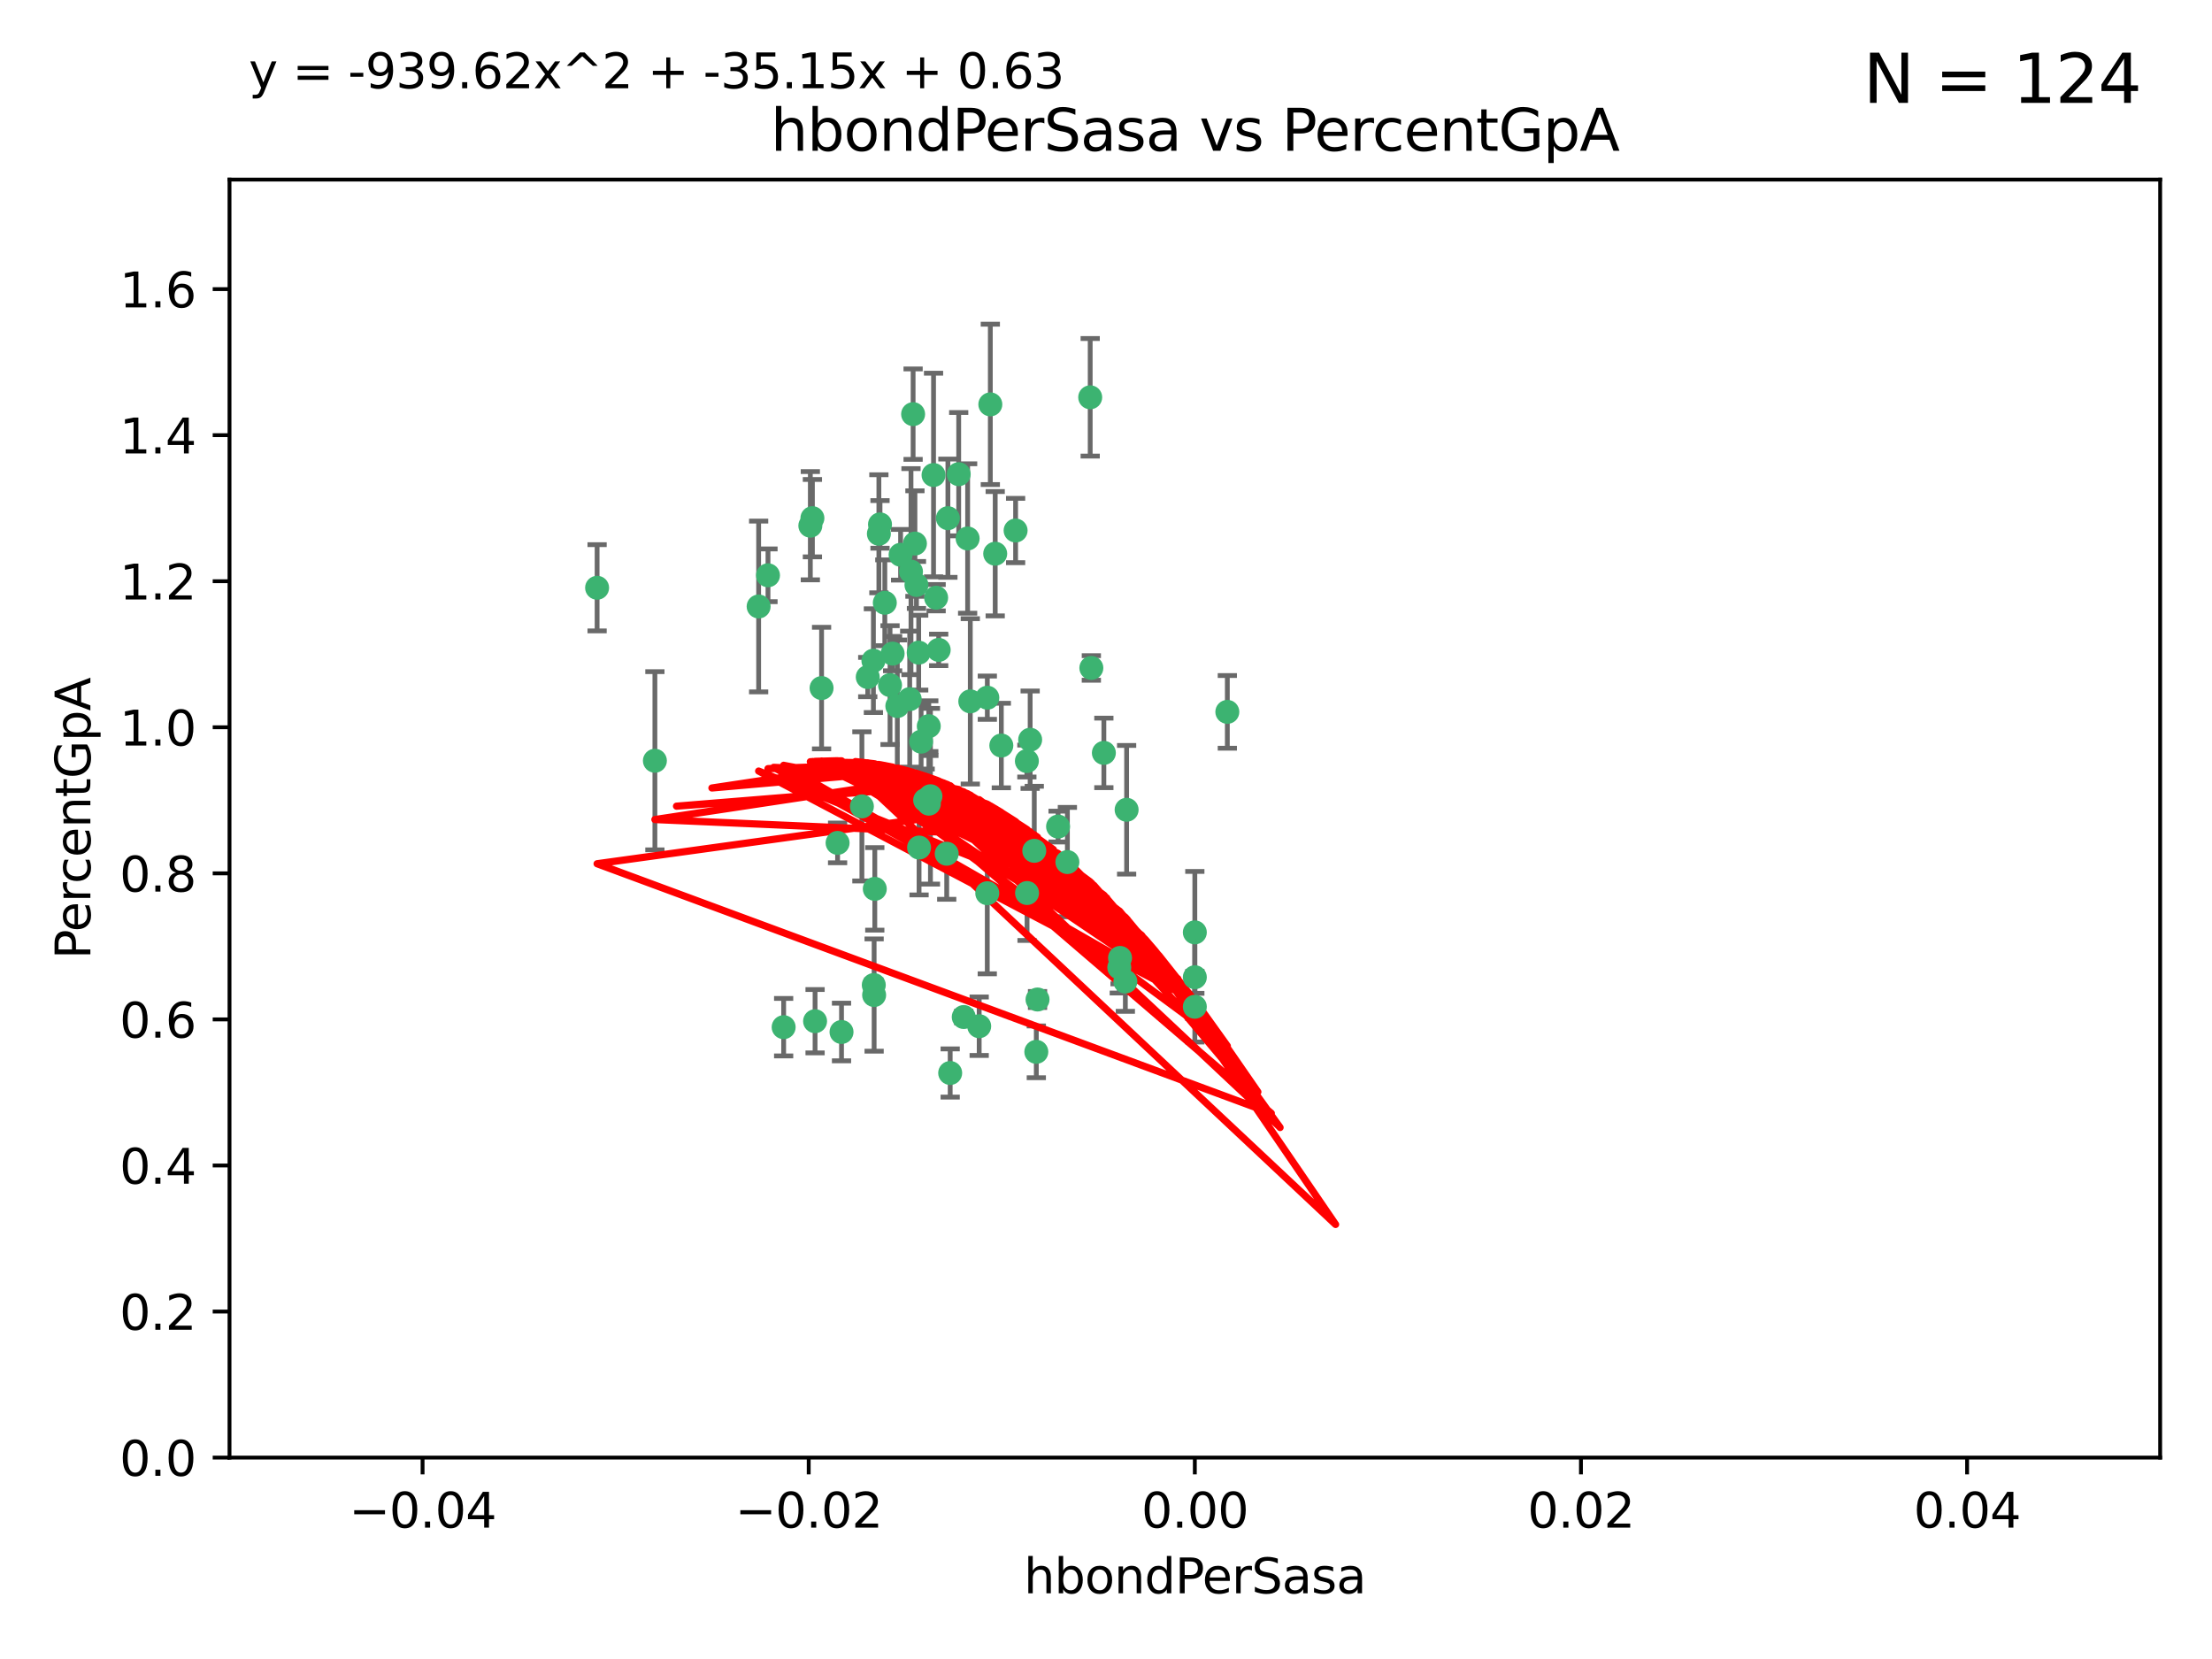 <?xml version="1.0" encoding="utf-8" standalone="no"?>
<!DOCTYPE svg PUBLIC "-//W3C//DTD SVG 1.1//EN"
  "http://www.w3.org/Graphics/SVG/1.1/DTD/svg11.dtd">
<svg xmlns:xlink="http://www.w3.org/1999/xlink" width="460.8pt" height="345.6pt" viewBox="0 0 460.8 345.6" xmlns="http://www.w3.org/2000/svg" version="1.1">
 <defs>
  <style type="text/css">*{stroke-linejoin: round; stroke-linecap: butt}</style>
 </defs>
 <g id="figure_1">
  <g id="patch_1">
   <path d="M 0 345.6 
L 460.8 345.6 
L 460.8 0 
L 0 0 
z
" style="fill: #ffffff"/>
  </g>
  <g id="axes_1">
   <g id="patch_2">
    <path d="M 47.81 303.64 
L 450 303.64 
L 450 37.411 
L 47.81 37.411 
z
" style="fill: #ffffff"/>
   </g>
   <g id="PathCollection_1">
    <defs>
     <path id="m78d2d451c0" d="M 0 1.118 
C 0.297 1.118 0.581 1 0.791 0.791 
C 1 0.581 1.118 0.297 1.118 0 
C 1.118 -0.297 1 -0.581 0.791 -0.791 
C 0.581 -1 0.297 -1.118 0 -1.118 
C -0.297 -1.118 -0.581 -1 -0.791 -0.791 
C -1 -0.581 -1.118 -0.297 -1.118 0 
C -1.118 0.297 -1 0.581 -0.791 0.791 
C -0.581 1 -0.297 1.118 0 1.118 
z
" style="stroke: #3cb371"/>
    </defs>
    <g clip-path="url(#p4df99c6644)">
     <use xlink:href="#m78d2d451c0" x="187.612" y="115.568" style="fill: #3cb371; stroke: #3cb371"/>
     <use xlink:href="#m78d2d451c0" x="190.597" y="113.232" style="fill: #3cb371; stroke: #3cb371"/>
     <use xlink:href="#m78d2d451c0" x="169.238" y="107.943" style="fill: #3cb371; stroke: #3cb371"/>
     <use xlink:href="#m78d2d451c0" x="199.715" y="98.781" style="fill: #3cb371; stroke: #3cb371"/>
     <use xlink:href="#m78d2d451c0" x="158.039" y="126.342" style="fill: #3cb371; stroke: #3cb371"/>
     <use xlink:href="#m78d2d451c0" x="189.776" y="119.082" style="fill: #3cb371; stroke: #3cb371"/>
     <use xlink:href="#m78d2d451c0" x="171.15" y="143.336" style="fill: #3cb371; stroke: #3cb371"/>
     <use xlink:href="#m78d2d451c0" x="193.483" y="151.274" style="fill: #3cb371; stroke: #3cb371"/>
     <use xlink:href="#m78d2d451c0" x="168.808" y="109.513" style="fill: #3cb371; stroke: #3cb371"/>
     <use xlink:href="#m78d2d451c0" x="180.768" y="141.043" style="fill: #3cb371; stroke: #3cb371"/>
     <use xlink:href="#m78d2d451c0" x="192.726" y="166.685" style="fill: #3cb371; stroke: #3cb371"/>
     <use xlink:href="#m78d2d451c0" x="195.014" y="124.513" style="fill: #3cb371; stroke: #3cb371"/>
     <use xlink:href="#m78d2d451c0" x="195.547" y="135.386" style="fill: #3cb371; stroke: #3cb371"/>
     <use xlink:href="#m78d2d451c0" x="194.474" y="98.955" style="fill: #3cb371; stroke: #3cb371"/>
     <use xlink:href="#m78d2d451c0" x="181.946" y="137.629" style="fill: #3cb371; stroke: #3cb371"/>
     <use xlink:href="#m78d2d451c0" x="200.765" y="211.864" style="fill: #3cb371; stroke: #3cb371"/>
     <use xlink:href="#m78d2d451c0" x="197.466" y="107.949" style="fill: #3cb371; stroke: #3cb371"/>
     <use xlink:href="#m78d2d451c0" x="193.503" y="167.417" style="fill: #3cb371; stroke: #3cb371"/>
     <use xlink:href="#m78d2d451c0" x="190.916" y="121.859" style="fill: #3cb371; stroke: #3cb371"/>
     <use xlink:href="#m78d2d451c0" x="190.218" y="86.272" style="fill: #3cb371; stroke: #3cb371"/>
     <use xlink:href="#m78d2d451c0" x="179.549" y="167.984" style="fill: #3cb371; stroke: #3cb371"/>
     <use xlink:href="#m78d2d451c0" x="124.387" y="122.444" style="fill: #3cb371; stroke: #3cb371"/>
     <use xlink:href="#m78d2d451c0" x="207.319" y="115.347" style="fill: #3cb371; stroke: #3cb371"/>
     <use xlink:href="#m78d2d451c0" x="211.569" y="110.514" style="fill: #3cb371; stroke: #3cb371"/>
     <use xlink:href="#m78d2d451c0" x="191.459" y="176.562" style="fill: #3cb371; stroke: #3cb371"/>
     <use xlink:href="#m78d2d451c0" x="183.322" y="109.239" style="fill: #3cb371; stroke: #3cb371"/>
     <use xlink:href="#m78d2d451c0" x="185.948" y="136.161" style="fill: #3cb371; stroke: #3cb371"/>
     <use xlink:href="#m78d2d451c0" x="215.883" y="219.119" style="fill: #3cb371; stroke: #3cb371"/>
     <use xlink:href="#m78d2d451c0" x="136.426" y="158.478" style="fill: #3cb371; stroke: #3cb371"/>
     <use xlink:href="#m78d2d451c0" x="193.829" y="165.873" style="fill: #3cb371; stroke: #3cb371"/>
     <use xlink:href="#m78d2d451c0" x="216.137" y="208.215" style="fill: #3cb371; stroke: #3cb371"/>
     <use xlink:href="#m78d2d451c0" x="205.678" y="145.341" style="fill: #3cb371; stroke: #3cb371"/>
     <use xlink:href="#m78d2d451c0" x="163.249" y="213.979" style="fill: #3cb371; stroke: #3cb371"/>
     <use xlink:href="#m78d2d451c0" x="182.097" y="207.286" style="fill: #3cb371; stroke: #3cb371"/>
     <use xlink:href="#m78d2d451c0" x="205.667" y="186.072" style="fill: #3cb371; stroke: #3cb371"/>
     <use xlink:href="#m78d2d451c0" x="184.323" y="125.569" style="fill: #3cb371; stroke: #3cb371"/>
     <use xlink:href="#m78d2d451c0" x="214.6" y="154.097" style="fill: #3cb371; stroke: #3cb371"/>
     <use xlink:href="#m78d2d451c0" x="183.087" y="111.192" style="fill: #3cb371; stroke: #3cb371"/>
     <use xlink:href="#m78d2d451c0" x="159.987" y="119.843" style="fill: #3cb371; stroke: #3cb371"/>
     <use xlink:href="#m78d2d451c0" x="185.411" y="142.72" style="fill: #3cb371; stroke: #3cb371"/>
     <use xlink:href="#m78d2d451c0" x="213.917" y="158.542" style="fill: #3cb371; stroke: #3cb371"/>
     <use xlink:href="#m78d2d451c0" x="189.509" y="145.644" style="fill: #3cb371; stroke: #3cb371"/>
     <use xlink:href="#m78d2d451c0" x="191.884" y="154.498" style="fill: #3cb371; stroke: #3cb371"/>
     <use xlink:href="#m78d2d451c0" x="234.432" y="204.475" style="fill: #3cb371; stroke: #3cb371"/>
     <use xlink:href="#m78d2d451c0" x="203.984" y="213.781" style="fill: #3cb371; stroke: #3cb371"/>
     <use xlink:href="#m78d2d451c0" x="227.109" y="82.766" style="fill: #3cb371; stroke: #3cb371"/>
     <use xlink:href="#m78d2d451c0" x="186.931" y="147.083" style="fill: #3cb371; stroke: #3cb371"/>
     <use xlink:href="#m78d2d451c0" x="233.325" y="199.555" style="fill: #3cb371; stroke: #3cb371"/>
     <use xlink:href="#m78d2d451c0" x="202.13" y="146.106" style="fill: #3cb371; stroke: #3cb371"/>
     <use xlink:href="#m78d2d451c0" x="197.218" y="177.849" style="fill: #3cb371; stroke: #3cb371"/>
     <use xlink:href="#m78d2d451c0" x="197.941" y="223.525" style="fill: #3cb371; stroke: #3cb371"/>
     <use xlink:href="#m78d2d451c0" x="191.381" y="135.958" style="fill: #3cb371; stroke: #3cb371"/>
     <use xlink:href="#m78d2d451c0" x="169.795" y="212.733" style="fill: #3cb371; stroke: #3cb371"/>
     <use xlink:href="#m78d2d451c0" x="174.485" y="175.59" style="fill: #3cb371; stroke: #3cb371"/>
     <use xlink:href="#m78d2d451c0" x="234.696" y="168.689" style="fill: #3cb371; stroke: #3cb371"/>
     <use xlink:href="#m78d2d451c0" x="175.304" y="214.985" style="fill: #3cb371; stroke: #3cb371"/>
     <use xlink:href="#m78d2d451c0" x="255.676" y="148.297" style="fill: #3cb371; stroke: #3cb371"/>
     <use xlink:href="#m78d2d451c0" x="220.417" y="172.188" style="fill: #3cb371; stroke: #3cb371"/>
     <use xlink:href="#m78d2d451c0" x="182.026" y="205.202" style="fill: #3cb371; stroke: #3cb371"/>
     <use xlink:href="#m78d2d451c0" x="201.576" y="112.178" style="fill: #3cb371; stroke: #3cb371"/>
     <use xlink:href="#m78d2d451c0" x="213.955" y="186.034" style="fill: #3cb371; stroke: #3cb371"/>
     <use xlink:href="#m78d2d451c0" x="206.303" y="84.238" style="fill: #3cb371; stroke: #3cb371"/>
     <use xlink:href="#m78d2d451c0" x="208.594" y="155.307" style="fill: #3cb371; stroke: #3cb371"/>
     <use xlink:href="#m78d2d451c0" x="182.236" y="185.169" style="fill: #3cb371; stroke: #3cb371"/>
     <use xlink:href="#m78d2d451c0" x="248.905" y="203.575" style="fill: #3cb371; stroke: #3cb371"/>
     <use xlink:href="#m78d2d451c0" x="233.168" y="201.55" style="fill: #3cb371; stroke: #3cb371"/>
     <use xlink:href="#m78d2d451c0" x="215.459" y="177.24" style="fill: #3cb371; stroke: #3cb371"/>
     <use xlink:href="#m78d2d451c0" x="229.956" y="156.841" style="fill: #3cb371; stroke: #3cb371"/>
     <use xlink:href="#m78d2d451c0" x="222.356" y="179.582" style="fill: #3cb371; stroke: #3cb371"/>
     <use xlink:href="#m78d2d451c0" x="227.348" y="139.145" style="fill: #3cb371; stroke: #3cb371"/>
     <use xlink:href="#m78d2d451c0" x="248.905" y="209.723" style="fill: #3cb371; stroke: #3cb371"/>
     <use xlink:href="#m78d2d451c0" x="248.905" y="194.231" style="fill: #3cb371; stroke: #3cb371"/>
    </g>
   </g>
   <g id="matplotlib.axis_1">
    <g id="xtick_1">
     <g id="line2d_1">
      <defs>
       <path id="me0dacf1ad1" d="M 0 0 
L 0 3.5 
" style="stroke: #000000; stroke-width: 0.8"/>
      </defs>
      <g>
       <use xlink:href="#me0dacf1ad1" x="88.029" y="303.64" style="stroke: #000000; stroke-width: 0.8"/>
      </g>
     </g>
     <g id="text_1">
      <!-- −0.04 -->
      <g transform="translate(72.706 318.238)scale(0.1 -0.1)">
       <defs>
        <path id="DejaVuSans-2212" d="M 678 2272 
L 4684 2272 
L 4684 1741 
L 678 1741 
L 678 2272 
z
" transform="scale(0.016)"/>
        <path id="DejaVuSans-30" d="M 2034 4250 
Q 1547 4250 1301 3770 
Q 1056 3291 1056 2328 
Q 1056 1369 1301 889 
Q 1547 409 2034 409 
Q 2525 409 2770 889 
Q 3016 1369 3016 2328 
Q 3016 3291 2770 3770 
Q 2525 4250 2034 4250 
z
M 2034 4750 
Q 2819 4750 3233 4129 
Q 3647 3509 3647 2328 
Q 3647 1150 3233 529 
Q 2819 -91 2034 -91 
Q 1250 -91 836 529 
Q 422 1150 422 2328 
Q 422 3509 836 4129 
Q 1250 4750 2034 4750 
z
" transform="scale(0.016)"/>
        <path id="DejaVuSans-2e" d="M 684 794 
L 1344 794 
L 1344 0 
L 684 0 
L 684 794 
z
" transform="scale(0.016)"/>
        <path id="DejaVuSans-34" d="M 2419 4116 
L 825 1625 
L 2419 1625 
L 2419 4116 
z
M 2253 4666 
L 3047 4666 
L 3047 1625 
L 3713 1625 
L 3713 1100 
L 3047 1100 
L 3047 0 
L 2419 0 
L 2419 1100 
L 313 1100 
L 313 1709 
L 2253 4666 
z
" transform="scale(0.016)"/>
       </defs>
       <use xlink:href="#DejaVuSans-2212"/>
       <use xlink:href="#DejaVuSans-30" x="83.789"/>
       <use xlink:href="#DejaVuSans-2e" x="147.412"/>
       <use xlink:href="#DejaVuSans-30" x="179.199"/>
       <use xlink:href="#DejaVuSans-34" x="242.822"/>
      </g>
     </g>
    </g>
    <g id="xtick_2">
     <g id="line2d_2">
      <g>
       <use xlink:href="#me0dacf1ad1" x="168.467" y="303.64" style="stroke: #000000; stroke-width: 0.8"/>
      </g>
     </g>
     <g id="text_2">
      <!-- −0.02 -->
      <g transform="translate(153.144 318.238)scale(0.1 -0.1)">
       <defs>
        <path id="DejaVuSans-32" d="M 1228 531 
L 3431 531 
L 3431 0 
L 469 0 
L 469 531 
Q 828 903 1448 1529 
Q 2069 2156 2228 2338 
Q 2531 2678 2651 2914 
Q 2772 3150 2772 3378 
Q 2772 3750 2511 3984 
Q 2250 4219 1831 4219 
Q 1534 4219 1204 4116 
Q 875 4013 500 3803 
L 500 4441 
Q 881 4594 1212 4672 
Q 1544 4750 1819 4750 
Q 2544 4750 2975 4387 
Q 3406 4025 3406 3419 
Q 3406 3131 3298 2873 
Q 3191 2616 2906 2266 
Q 2828 2175 2409 1742 
Q 1991 1309 1228 531 
z
" transform="scale(0.016)"/>
       </defs>
       <use xlink:href="#DejaVuSans-2212"/>
       <use xlink:href="#DejaVuSans-30" x="83.789"/>
       <use xlink:href="#DejaVuSans-2e" x="147.412"/>
       <use xlink:href="#DejaVuSans-30" x="179.199"/>
       <use xlink:href="#DejaVuSans-32" x="242.822"/>
      </g>
     </g>
    </g>
    <g id="xtick_3">
     <g id="line2d_3">
      <g>
       <use xlink:href="#me0dacf1ad1" x="248.905" y="303.64" style="stroke: #000000; stroke-width: 0.8"/>
      </g>
     </g>
     <g id="text_3">
      <!-- 0.00 -->
      <g transform="translate(237.772 318.238)scale(0.1 -0.1)">
       <use xlink:href="#DejaVuSans-30"/>
       <use xlink:href="#DejaVuSans-2e" x="63.623"/>
       <use xlink:href="#DejaVuSans-30" x="95.41"/>
       <use xlink:href="#DejaVuSans-30" x="159.033"/>
      </g>
     </g>
    </g>
    <g id="xtick_4">
     <g id="line2d_4">
      <g>
       <use xlink:href="#me0dacf1ad1" x="329.343" y="303.64" style="stroke: #000000; stroke-width: 0.8"/>
      </g>
     </g>
     <g id="text_4">
      <!-- 0.02 -->
      <g transform="translate(318.21 318.238)scale(0.1 -0.1)">
       <use xlink:href="#DejaVuSans-30"/>
       <use xlink:href="#DejaVuSans-2e" x="63.623"/>
       <use xlink:href="#DejaVuSans-30" x="95.41"/>
       <use xlink:href="#DejaVuSans-32" x="159.033"/>
      </g>
     </g>
    </g>
    <g id="xtick_5">
     <g id="line2d_5">
      <g>
       <use xlink:href="#me0dacf1ad1" x="409.781" y="303.64" style="stroke: #000000; stroke-width: 0.8"/>
      </g>
     </g>
     <g id="text_5">
      <!-- 0.04 -->
      <g transform="translate(398.648 318.238)scale(0.1 -0.1)">
       <use xlink:href="#DejaVuSans-30"/>
       <use xlink:href="#DejaVuSans-2e" x="63.623"/>
       <use xlink:href="#DejaVuSans-30" x="95.41"/>
       <use xlink:href="#DejaVuSans-34" x="159.033"/>
      </g>
     </g>
    </g>
    <g id="text_6">
     <!-- hbondPerSasa -->
     <g transform="translate(213.287 331.917)scale(0.1 -0.1)">
      <defs>
       <path id="DejaVuSans-68" d="M 3513 2113 
L 3513 0 
L 2938 0 
L 2938 2094 
Q 2938 2591 2744 2837 
Q 2550 3084 2163 3084 
Q 1697 3084 1428 2787 
Q 1159 2491 1159 1978 
L 1159 0 
L 581 0 
L 581 4863 
L 1159 4863 
L 1159 2956 
Q 1366 3272 1645 3428 
Q 1925 3584 2291 3584 
Q 2894 3584 3203 3211 
Q 3513 2838 3513 2113 
z
" transform="scale(0.016)"/>
       <path id="DejaVuSans-62" d="M 3116 1747 
Q 3116 2381 2855 2742 
Q 2594 3103 2138 3103 
Q 1681 3103 1420 2742 
Q 1159 2381 1159 1747 
Q 1159 1113 1420 752 
Q 1681 391 2138 391 
Q 2594 391 2855 752 
Q 3116 1113 3116 1747 
z
M 1159 2969 
Q 1341 3281 1617 3432 
Q 1894 3584 2278 3584 
Q 2916 3584 3314 3078 
Q 3713 2572 3713 1747 
Q 3713 922 3314 415 
Q 2916 -91 2278 -91 
Q 1894 -91 1617 61 
Q 1341 213 1159 525 
L 1159 0 
L 581 0 
L 581 4863 
L 1159 4863 
L 1159 2969 
z
" transform="scale(0.016)"/>
       <path id="DejaVuSans-6f" d="M 1959 3097 
Q 1497 3097 1228 2736 
Q 959 2375 959 1747 
Q 959 1119 1226 758 
Q 1494 397 1959 397 
Q 2419 397 2687 759 
Q 2956 1122 2956 1747 
Q 2956 2369 2687 2733 
Q 2419 3097 1959 3097 
z
M 1959 3584 
Q 2709 3584 3137 3096 
Q 3566 2609 3566 1747 
Q 3566 888 3137 398 
Q 2709 -91 1959 -91 
Q 1206 -91 779 398 
Q 353 888 353 1747 
Q 353 2609 779 3096 
Q 1206 3584 1959 3584 
z
" transform="scale(0.016)"/>
       <path id="DejaVuSans-6e" d="M 3513 2113 
L 3513 0 
L 2938 0 
L 2938 2094 
Q 2938 2591 2744 2837 
Q 2550 3084 2163 3084 
Q 1697 3084 1428 2787 
Q 1159 2491 1159 1978 
L 1159 0 
L 581 0 
L 581 3500 
L 1159 3500 
L 1159 2956 
Q 1366 3272 1645 3428 
Q 1925 3584 2291 3584 
Q 2894 3584 3203 3211 
Q 3513 2838 3513 2113 
z
" transform="scale(0.016)"/>
       <path id="DejaVuSans-64" d="M 2906 2969 
L 2906 4863 
L 3481 4863 
L 3481 0 
L 2906 0 
L 2906 525 
Q 2725 213 2448 61 
Q 2172 -91 1784 -91 
Q 1150 -91 751 415 
Q 353 922 353 1747 
Q 353 2572 751 3078 
Q 1150 3584 1784 3584 
Q 2172 3584 2448 3432 
Q 2725 3281 2906 2969 
z
M 947 1747 
Q 947 1113 1208 752 
Q 1469 391 1925 391 
Q 2381 391 2643 752 
Q 2906 1113 2906 1747 
Q 2906 2381 2643 2742 
Q 2381 3103 1925 3103 
Q 1469 3103 1208 2742 
Q 947 2381 947 1747 
z
" transform="scale(0.016)"/>
       <path id="DejaVuSans-50" d="M 1259 4147 
L 1259 2394 
L 2053 2394 
Q 2494 2394 2734 2622 
Q 2975 2850 2975 3272 
Q 2975 3691 2734 3919 
Q 2494 4147 2053 4147 
L 1259 4147 
z
M 628 4666 
L 2053 4666 
Q 2838 4666 3239 4311 
Q 3641 3956 3641 3272 
Q 3641 2581 3239 2228 
Q 2838 1875 2053 1875 
L 1259 1875 
L 1259 0 
L 628 0 
L 628 4666 
z
" transform="scale(0.016)"/>
       <path id="DejaVuSans-65" d="M 3597 1894 
L 3597 1613 
L 953 1613 
Q 991 1019 1311 708 
Q 1631 397 2203 397 
Q 2534 397 2845 478 
Q 3156 559 3463 722 
L 3463 178 
Q 3153 47 2828 -22 
Q 2503 -91 2169 -91 
Q 1331 -91 842 396 
Q 353 884 353 1716 
Q 353 2575 817 3079 
Q 1281 3584 2069 3584 
Q 2775 3584 3186 3129 
Q 3597 2675 3597 1894 
z
M 3022 2063 
Q 3016 2534 2758 2815 
Q 2500 3097 2075 3097 
Q 1594 3097 1305 2825 
Q 1016 2553 972 2059 
L 3022 2063 
z
" transform="scale(0.016)"/>
       <path id="DejaVuSans-72" d="M 2631 2963 
Q 2534 3019 2420 3045 
Q 2306 3072 2169 3072 
Q 1681 3072 1420 2755 
Q 1159 2438 1159 1844 
L 1159 0 
L 581 0 
L 581 3500 
L 1159 3500 
L 1159 2956 
Q 1341 3275 1631 3429 
Q 1922 3584 2338 3584 
Q 2397 3584 2469 3576 
Q 2541 3569 2628 3553 
L 2631 2963 
z
" transform="scale(0.016)"/>
       <path id="DejaVuSans-53" d="M 3425 4513 
L 3425 3897 
Q 3066 4069 2747 4153 
Q 2428 4238 2131 4238 
Q 1616 4238 1336 4038 
Q 1056 3838 1056 3469 
Q 1056 3159 1242 3001 
Q 1428 2844 1947 2747 
L 2328 2669 
Q 3034 2534 3370 2195 
Q 3706 1856 3706 1288 
Q 3706 609 3251 259 
Q 2797 -91 1919 -91 
Q 1588 -91 1214 -16 
Q 841 59 441 206 
L 441 856 
Q 825 641 1194 531 
Q 1563 422 1919 422 
Q 2459 422 2753 634 
Q 3047 847 3047 1241 
Q 3047 1584 2836 1778 
Q 2625 1972 2144 2069 
L 1759 2144 
Q 1053 2284 737 2584 
Q 422 2884 422 3419 
Q 422 4038 858 4394 
Q 1294 4750 2059 4750 
Q 2388 4750 2728 4690 
Q 3069 4631 3425 4513 
z
" transform="scale(0.016)"/>
       <path id="DejaVuSans-61" d="M 2194 1759 
Q 1497 1759 1228 1600 
Q 959 1441 959 1056 
Q 959 750 1161 570 
Q 1363 391 1709 391 
Q 2188 391 2477 730 
Q 2766 1069 2766 1631 
L 2766 1759 
L 2194 1759 
z
M 3341 1997 
L 3341 0 
L 2766 0 
L 2766 531 
Q 2569 213 2275 61 
Q 1981 -91 1556 -91 
Q 1019 -91 701 211 
Q 384 513 384 1019 
Q 384 1609 779 1909 
Q 1175 2209 1959 2209 
L 2766 2209 
L 2766 2266 
Q 2766 2663 2505 2880 
Q 2244 3097 1772 3097 
Q 1472 3097 1187 3025 
Q 903 2953 641 2809 
L 641 3341 
Q 956 3463 1253 3523 
Q 1550 3584 1831 3584 
Q 2591 3584 2966 3190 
Q 3341 2797 3341 1997 
z
" transform="scale(0.016)"/>
       <path id="DejaVuSans-73" d="M 2834 3397 
L 2834 2853 
Q 2591 2978 2328 3040 
Q 2066 3103 1784 3103 
Q 1356 3103 1142 2972 
Q 928 2841 928 2578 
Q 928 2378 1081 2264 
Q 1234 2150 1697 2047 
L 1894 2003 
Q 2506 1872 2764 1633 
Q 3022 1394 3022 966 
Q 3022 478 2636 193 
Q 2250 -91 1575 -91 
Q 1294 -91 989 -36 
Q 684 19 347 128 
L 347 722 
Q 666 556 975 473 
Q 1284 391 1588 391 
Q 1994 391 2212 530 
Q 2431 669 2431 922 
Q 2431 1156 2273 1281 
Q 2116 1406 1581 1522 
L 1381 1569 
Q 847 1681 609 1914 
Q 372 2147 372 2553 
Q 372 3047 722 3315 
Q 1072 3584 1716 3584 
Q 2034 3584 2315 3537 
Q 2597 3491 2834 3397 
z
" transform="scale(0.016)"/>
      </defs>
      <use xlink:href="#DejaVuSans-68"/>
      <use xlink:href="#DejaVuSans-62" x="63.379"/>
      <use xlink:href="#DejaVuSans-6f" x="126.855"/>
      <use xlink:href="#DejaVuSans-6e" x="188.037"/>
      <use xlink:href="#DejaVuSans-64" x="251.416"/>
      <use xlink:href="#DejaVuSans-50" x="314.893"/>
      <use xlink:href="#DejaVuSans-65" x="371.57"/>
      <use xlink:href="#DejaVuSans-72" x="433.094"/>
      <use xlink:href="#DejaVuSans-53" x="474.207"/>
      <use xlink:href="#DejaVuSans-61" x="537.684"/>
      <use xlink:href="#DejaVuSans-73" x="598.963"/>
      <use xlink:href="#DejaVuSans-61" x="651.062"/>
     </g>
    </g>
   </g>
   <g id="matplotlib.axis_2">
    <g id="ytick_1">
     <g id="line2d_6">
      <defs>
       <path id="mdb4be5151f" d="M 0 0 
L -3.5 0 
" style="stroke: #000000; stroke-width: 0.8"/>
      </defs>
      <g>
       <use xlink:href="#mdb4be5151f" x="47.81" y="303.64" style="stroke: #000000; stroke-width: 0.8"/>
      </g>
     </g>
     <g id="text_7">
      <!-- 0.0 -->
      <g transform="translate(24.907 307.439)scale(0.1 -0.1)">
       <use xlink:href="#DejaVuSans-30"/>
       <use xlink:href="#DejaVuSans-2e" x="63.623"/>
       <use xlink:href="#DejaVuSans-30" x="95.41"/>
      </g>
     </g>
    </g>
    <g id="ytick_2">
     <g id="line2d_7">
      <g>
       <use xlink:href="#mdb4be5151f" x="47.81" y="273.214" style="stroke: #000000; stroke-width: 0.8"/>
      </g>
     </g>
     <g id="text_8">
      <!-- 0.2 -->
      <g transform="translate(24.907 277.013)scale(0.1 -0.1)">
       <use xlink:href="#DejaVuSans-30"/>
       <use xlink:href="#DejaVuSans-2e" x="63.623"/>
       <use xlink:href="#DejaVuSans-32" x="95.41"/>
      </g>
     </g>
    </g>
    <g id="ytick_3">
     <g id="line2d_8">
      <g>
       <use xlink:href="#mdb4be5151f" x="47.81" y="242.788" style="stroke: #000000; stroke-width: 0.8"/>
      </g>
     </g>
     <g id="text_9">
      <!-- 0.4 -->
      <g transform="translate(24.907 246.587)scale(0.1 -0.1)">
       <use xlink:href="#DejaVuSans-30"/>
       <use xlink:href="#DejaVuSans-2e" x="63.623"/>
       <use xlink:href="#DejaVuSans-34" x="95.41"/>
      </g>
     </g>
    </g>
    <g id="ytick_4">
     <g id="line2d_9">
      <g>
       <use xlink:href="#mdb4be5151f" x="47.81" y="212.362" style="stroke: #000000; stroke-width: 0.8"/>
      </g>
     </g>
     <g id="text_10">
      <!-- 0.6 -->
      <g transform="translate(24.907 216.161)scale(0.1 -0.1)">
       <defs>
        <path id="DejaVuSans-36" d="M 2113 2584 
Q 1688 2584 1439 2293 
Q 1191 2003 1191 1497 
Q 1191 994 1439 701 
Q 1688 409 2113 409 
Q 2538 409 2786 701 
Q 3034 994 3034 1497 
Q 3034 2003 2786 2293 
Q 2538 2584 2113 2584 
z
M 3366 4563 
L 3366 3988 
Q 3128 4100 2886 4159 
Q 2644 4219 2406 4219 
Q 1781 4219 1451 3797 
Q 1122 3375 1075 2522 
Q 1259 2794 1537 2939 
Q 1816 3084 2150 3084 
Q 2853 3084 3261 2657 
Q 3669 2231 3669 1497 
Q 3669 778 3244 343 
Q 2819 -91 2113 -91 
Q 1303 -91 875 529 
Q 447 1150 447 2328 
Q 447 3434 972 4092 
Q 1497 4750 2381 4750 
Q 2619 4750 2861 4703 
Q 3103 4656 3366 4563 
z
" transform="scale(0.016)"/>
       </defs>
       <use xlink:href="#DejaVuSans-30"/>
       <use xlink:href="#DejaVuSans-2e" x="63.623"/>
       <use xlink:href="#DejaVuSans-36" x="95.41"/>
      </g>
     </g>
    </g>
    <g id="ytick_5">
     <g id="line2d_10">
      <g>
       <use xlink:href="#mdb4be5151f" x="47.81" y="181.935" style="stroke: #000000; stroke-width: 0.8"/>
      </g>
     </g>
     <g id="text_11">
      <!-- 0.8 -->
      <g transform="translate(24.907 185.735)scale(0.1 -0.1)">
       <defs>
        <path id="DejaVuSans-38" d="M 2034 2216 
Q 1584 2216 1326 1975 
Q 1069 1734 1069 1313 
Q 1069 891 1326 650 
Q 1584 409 2034 409 
Q 2484 409 2743 651 
Q 3003 894 3003 1313 
Q 3003 1734 2745 1975 
Q 2488 2216 2034 2216 
z
M 1403 2484 
Q 997 2584 770 2862 
Q 544 3141 544 3541 
Q 544 4100 942 4425 
Q 1341 4750 2034 4750 
Q 2731 4750 3128 4425 
Q 3525 4100 3525 3541 
Q 3525 3141 3298 2862 
Q 3072 2584 2669 2484 
Q 3125 2378 3379 2068 
Q 3634 1759 3634 1313 
Q 3634 634 3220 271 
Q 2806 -91 2034 -91 
Q 1263 -91 848 271 
Q 434 634 434 1313 
Q 434 1759 690 2068 
Q 947 2378 1403 2484 
z
M 1172 3481 
Q 1172 3119 1398 2916 
Q 1625 2713 2034 2713 
Q 2441 2713 2670 2916 
Q 2900 3119 2900 3481 
Q 2900 3844 2670 4047 
Q 2441 4250 2034 4250 
Q 1625 4250 1398 4047 
Q 1172 3844 1172 3481 
z
" transform="scale(0.016)"/>
       </defs>
       <use xlink:href="#DejaVuSans-30"/>
       <use xlink:href="#DejaVuSans-2e" x="63.623"/>
       <use xlink:href="#DejaVuSans-38" x="95.41"/>
      </g>
     </g>
    </g>
    <g id="ytick_6">
     <g id="line2d_11">
      <g>
       <use xlink:href="#mdb4be5151f" x="47.81" y="151.509" style="stroke: #000000; stroke-width: 0.8"/>
      </g>
     </g>
     <g id="text_12">
      <!-- 1.0 -->
      <g transform="translate(24.907 155.308)scale(0.1 -0.1)">
       <defs>
        <path id="DejaVuSans-31" d="M 794 531 
L 1825 531 
L 1825 4091 
L 703 3866 
L 703 4441 
L 1819 4666 
L 2450 4666 
L 2450 531 
L 3481 531 
L 3481 0 
L 794 0 
L 794 531 
z
" transform="scale(0.016)"/>
       </defs>
       <use xlink:href="#DejaVuSans-31"/>
       <use xlink:href="#DejaVuSans-2e" x="63.623"/>
       <use xlink:href="#DejaVuSans-30" x="95.41"/>
      </g>
     </g>
    </g>
    <g id="ytick_7">
     <g id="line2d_12">
      <g>
       <use xlink:href="#mdb4be5151f" x="47.81" y="121.083" style="stroke: #000000; stroke-width: 0.8"/>
      </g>
     </g>
     <g id="text_13">
      <!-- 1.2 -->
      <g transform="translate(24.907 124.882)scale(0.1 -0.1)">
       <use xlink:href="#DejaVuSans-31"/>
       <use xlink:href="#DejaVuSans-2e" x="63.623"/>
       <use xlink:href="#DejaVuSans-32" x="95.41"/>
      </g>
     </g>
    </g>
    <g id="ytick_8">
     <g id="line2d_13">
      <g>
       <use xlink:href="#mdb4be5151f" x="47.81" y="90.657" style="stroke: #000000; stroke-width: 0.8"/>
      </g>
     </g>
     <g id="text_14">
      <!-- 1.4 -->
      <g transform="translate(24.907 94.456)scale(0.1 -0.1)">
       <use xlink:href="#DejaVuSans-31"/>
       <use xlink:href="#DejaVuSans-2e" x="63.623"/>
       <use xlink:href="#DejaVuSans-34" x="95.41"/>
      </g>
     </g>
    </g>
    <g id="ytick_9">
     <g id="line2d_14">
      <g>
       <use xlink:href="#mdb4be5151f" x="47.81" y="60.231" style="stroke: #000000; stroke-width: 0.8"/>
      </g>
     </g>
     <g id="text_15">
      <!-- 1.6 -->
      <g transform="translate(24.907 64.03)scale(0.1 -0.1)">
       <use xlink:href="#DejaVuSans-31"/>
       <use xlink:href="#DejaVuSans-2e" x="63.623"/>
       <use xlink:href="#DejaVuSans-36" x="95.41"/>
      </g>
     </g>
    </g>
    <g id="text_16">
     <!-- PercentGpA -->
     <g transform="translate(18.827 199.802)rotate(-90)scale(0.1 -0.1)">
      <defs>
       <path id="DejaVuSans-63" d="M 3122 3366 
L 3122 2828 
Q 2878 2963 2633 3030 
Q 2388 3097 2138 3097 
Q 1578 3097 1268 2742 
Q 959 2388 959 1747 
Q 959 1106 1268 751 
Q 1578 397 2138 397 
Q 2388 397 2633 464 
Q 2878 531 3122 666 
L 3122 134 
Q 2881 22 2623 -34 
Q 2366 -91 2075 -91 
Q 1284 -91 818 406 
Q 353 903 353 1747 
Q 353 2603 823 3093 
Q 1294 3584 2113 3584 
Q 2378 3584 2631 3529 
Q 2884 3475 3122 3366 
z
" transform="scale(0.016)"/>
       <path id="DejaVuSans-74" d="M 1172 4494 
L 1172 3500 
L 2356 3500 
L 2356 3053 
L 1172 3053 
L 1172 1153 
Q 1172 725 1289 603 
Q 1406 481 1766 481 
L 2356 481 
L 2356 0 
L 1766 0 
Q 1100 0 847 248 
Q 594 497 594 1153 
L 594 3053 
L 172 3053 
L 172 3500 
L 594 3500 
L 594 4494 
L 1172 4494 
z
" transform="scale(0.016)"/>
       <path id="DejaVuSans-47" d="M 3809 666 
L 3809 1919 
L 2778 1919 
L 2778 2438 
L 4434 2438 
L 4434 434 
Q 4069 175 3628 42 
Q 3188 -91 2688 -91 
Q 1594 -91 976 548 
Q 359 1188 359 2328 
Q 359 3472 976 4111 
Q 1594 4750 2688 4750 
Q 3144 4750 3555 4637 
Q 3966 4525 4313 4306 
L 4313 3634 
Q 3963 3931 3569 4081 
Q 3175 4231 2741 4231 
Q 1884 4231 1454 3753 
Q 1025 3275 1025 2328 
Q 1025 1384 1454 906 
Q 1884 428 2741 428 
Q 3075 428 3337 486 
Q 3600 544 3809 666 
z
" transform="scale(0.016)"/>
       <path id="DejaVuSans-70" d="M 1159 525 
L 1159 -1331 
L 581 -1331 
L 581 3500 
L 1159 3500 
L 1159 2969 
Q 1341 3281 1617 3432 
Q 1894 3584 2278 3584 
Q 2916 3584 3314 3078 
Q 3713 2572 3713 1747 
Q 3713 922 3314 415 
Q 2916 -91 2278 -91 
Q 1894 -91 1617 61 
Q 1341 213 1159 525 
z
M 3116 1747 
Q 3116 2381 2855 2742 
Q 2594 3103 2138 3103 
Q 1681 3103 1420 2742 
Q 1159 2381 1159 1747 
Q 1159 1113 1420 752 
Q 1681 391 2138 391 
Q 2594 391 2855 752 
Q 3116 1113 3116 1747 
z
" transform="scale(0.016)"/>
       <path id="DejaVuSans-41" d="M 2188 4044 
L 1331 1722 
L 3047 1722 
L 2188 4044 
z
M 1831 4666 
L 2547 4666 
L 4325 0 
L 3669 0 
L 3244 1197 
L 1141 1197 
L 716 0 
L 50 0 
L 1831 4666 
z
" transform="scale(0.016)"/>
      </defs>
      <use xlink:href="#DejaVuSans-50"/>
      <use xlink:href="#DejaVuSans-65" x="56.678"/>
      <use xlink:href="#DejaVuSans-72" x="118.201"/>
      <use xlink:href="#DejaVuSans-63" x="157.064"/>
      <use xlink:href="#DejaVuSans-65" x="212.045"/>
      <use xlink:href="#DejaVuSans-6e" x="273.568"/>
      <use xlink:href="#DejaVuSans-74" x="336.947"/>
      <use xlink:href="#DejaVuSans-47" x="376.156"/>
      <use xlink:href="#DejaVuSans-70" x="453.646"/>
      <use xlink:href="#DejaVuSans-41" x="517.123"/>
     </g>
    </g>
   </g>
   <g id="LineCollection_1">
    <path d="M 187.612 120.843 
L 187.612 110.292 
" clip-path="url(#p4df99c6644)" style="fill: none; stroke: #696969"/>
    <path d="M 190.597 124.224 
L 190.597 102.241 
" clip-path="url(#p4df99c6644)" style="fill: none; stroke: #696969"/>
    <path d="M 169.238 116.002 
L 169.238 99.884 
" clip-path="url(#p4df99c6644)" style="fill: none; stroke: #696969"/>
    <path d="M 199.715 111.622 
L 199.715 85.94 
" clip-path="url(#p4df99c6644)" style="fill: none; stroke: #696969"/>
    <path d="M 158.039 144.131 
L 158.039 108.553 
" clip-path="url(#p4df99c6644)" style="fill: none; stroke: #696969"/>
    <path d="M 189.776 140.54 
L 189.776 97.624 
" clip-path="url(#p4df99c6644)" style="fill: none; stroke: #696969"/>
    <path d="M 171.15 155.999 
L 171.15 130.673 
" clip-path="url(#p4df99c6644)" style="fill: none; stroke: #696969"/>
    <path d="M 193.483 156.555 
L 193.483 145.993 
" clip-path="url(#p4df99c6644)" style="fill: none; stroke: #696969"/>
    <path d="M 168.808 120.79 
L 168.808 98.237 
" clip-path="url(#p4df99c6644)" style="fill: none; stroke: #696969"/>
    <path d="M 180.768 145.137 
L 180.768 136.95 
" clip-path="url(#p4df99c6644)" style="fill: none; stroke: #696969"/>
    <path d="M 192.726 173.167 
L 192.726 160.202 
" clip-path="url(#p4df99c6644)" style="fill: none; stroke: #696969"/>
    <path d="M 195.014 127.259 
L 195.014 121.767 
" clip-path="url(#p4df99c6644)" style="fill: none; stroke: #696969"/>
    <path d="M 195.547 138.663 
L 195.547 132.109 
" clip-path="url(#p4df99c6644)" style="fill: none; stroke: #696969"/>
    <path d="M 194.474 120.165 
L 194.474 77.745 
" clip-path="url(#p4df99c6644)" style="fill: none; stroke: #696969"/>
    <path d="M 181.946 148.436 
L 181.946 126.823 
" clip-path="url(#p4df99c6644)" style="fill: none; stroke: #696969"/>
    <path d="M 200.765 213.072 
L 200.765 210.656 
" clip-path="url(#p4df99c6644)" style="fill: none; stroke: #696969"/>
    <path d="M 197.466 120.265 
L 197.466 95.634 
" clip-path="url(#p4df99c6644)" style="fill: none; stroke: #696969"/>
    <path d="M 193.503 177.442 
L 193.503 157.392 
" clip-path="url(#p4df99c6644)" style="fill: none; stroke: #696969"/>
    <path d="M 190.916 126.751 
L 190.916 116.967 
" clip-path="url(#p4df99c6644)" style="fill: none; stroke: #696969"/>
    <path d="M 190.218 95.691 
L 190.218 76.852 
" clip-path="url(#p4df99c6644)" style="fill: none; stroke: #696969"/>
    <path d="M 179.549 183.521 
L 179.549 152.447 
" clip-path="url(#p4df99c6644)" style="fill: none; stroke: #696969"/>
    <path d="M 124.387 131.425 
L 124.387 113.463 
" clip-path="url(#p4df99c6644)" style="fill: none; stroke: #696969"/>
    <path d="M 207.319 128.299 
L 207.319 102.395 
" clip-path="url(#p4df99c6644)" style="fill: none; stroke: #696969"/>
    <path d="M 211.569 117.217 
L 211.569 103.811 
" clip-path="url(#p4df99c6644)" style="fill: none; stroke: #696969"/>
    <path d="M 191.459 186.427 
L 191.459 166.697 
" clip-path="url(#p4df99c6644)" style="fill: none; stroke: #696969"/>
    <path d="M 183.322 114.195 
L 183.322 104.283 
" clip-path="url(#p4df99c6644)" style="fill: none; stroke: #696969"/>
    <path d="M 185.948 139.736 
L 185.948 132.587 
" clip-path="url(#p4df99c6644)" style="fill: none; stroke: #696969"/>
    <path d="M 215.883 224.512 
L 215.883 213.726 
" clip-path="url(#p4df99c6644)" style="fill: none; stroke: #696969"/>
    <path d="M 136.426 177.04 
L 136.426 139.917 
" clip-path="url(#p4df99c6644)" style="fill: none; stroke: #696969"/>
    <path d="M 193.829 184.172 
L 193.829 147.574 
" clip-path="url(#p4df99c6644)" style="fill: none; stroke: #696969"/>
    <path d="M 216.137 209.889 
L 216.137 206.542 
" clip-path="url(#p4df99c6644)" style="fill: none; stroke: #696969"/>
    <path d="M 205.678 149.851 
L 205.678 140.831 
" clip-path="url(#p4df99c6644)" style="fill: none; stroke: #696969"/>
    <path d="M 163.249 219.969 
L 163.249 207.99 
" clip-path="url(#p4df99c6644)" style="fill: none; stroke: #696969"/>
    <path d="M 182.097 218.975 
L 182.097 195.596 
" clip-path="url(#p4df99c6644)" style="fill: none; stroke: #696969"/>
    <path d="M 205.667 202.862 
L 205.667 169.282 
" clip-path="url(#p4df99c6644)" style="fill: none; stroke: #696969"/>
    <path d="M 184.323 134.51 
L 184.323 116.629 
" clip-path="url(#p4df99c6644)" style="fill: none; stroke: #696969"/>
    <path d="M 214.6 164.246 
L 214.6 143.949 
" clip-path="url(#p4df99c6644)" style="fill: none; stroke: #696969"/>
    <path d="M 183.087 123.488 
L 183.087 98.897 
" clip-path="url(#p4df99c6644)" style="fill: none; stroke: #696969"/>
    <path d="M 159.987 125.336 
L 159.987 114.351 
" clip-path="url(#p4df99c6644)" style="fill: none; stroke: #696969"/>
    <path d="M 185.411 155.094 
L 185.411 130.347 
" clip-path="url(#p4df99c6644)" style="fill: none; stroke: #696969"/>
    <path d="M 213.917 161.867 
L 213.917 155.217 
" clip-path="url(#p4df99c6644)" style="fill: none; stroke: #696969"/>
    <path d="M 189.509 159.813 
L 189.509 131.474 
" clip-path="url(#p4df99c6644)" style="fill: none; stroke: #696969"/>
    <path d="M 191.884 162.273 
L 191.884 146.722 
" clip-path="url(#p4df99c6644)" style="fill: none; stroke: #696969"/>
    <path d="M 234.432 210.678 
L 234.432 198.273 
" clip-path="url(#p4df99c6644)" style="fill: none; stroke: #696969"/>
    <path d="M 203.984 219.871 
L 203.984 207.692 
" clip-path="url(#p4df99c6644)" style="fill: none; stroke: #696969"/>
    <path d="M 227.109 95.013 
L 227.109 70.519 
" clip-path="url(#p4df99c6644)" style="fill: none; stroke: #696969"/>
    <path d="M 186.931 160.851 
L 186.931 133.315 
" clip-path="url(#p4df99c6644)" style="fill: none; stroke: #696969"/>
    <path d="M 233.325 204.953 
L 233.325 194.158 
" clip-path="url(#p4df99c6644)" style="fill: none; stroke: #696969"/>
    <path d="M 202.13 163.326 
L 202.13 128.886 
" clip-path="url(#p4df99c6644)" style="fill: none; stroke: #696969"/>
    <path d="M 197.218 187.334 
L 197.218 168.364 
" clip-path="url(#p4df99c6644)" style="fill: none; stroke: #696969"/>
    <path d="M 197.941 228.546 
L 197.941 218.504 
" clip-path="url(#p4df99c6644)" style="fill: none; stroke: #696969"/>
    <path d="M 191.381 143.75 
L 191.381 128.166 
" clip-path="url(#p4df99c6644)" style="fill: none; stroke: #696969"/>
    <path d="M 169.795 219.331 
L 169.795 206.134 
" clip-path="url(#p4df99c6644)" style="fill: none; stroke: #696969"/>
    <path d="M 174.485 179.727 
L 174.485 171.452 
" clip-path="url(#p4df99c6644)" style="fill: none; stroke: #696969"/>
    <path d="M 234.696 182.093 
L 234.696 155.286 
" clip-path="url(#p4df99c6644)" style="fill: none; stroke: #696969"/>
    <path d="M 175.304 220.987 
L 175.304 208.983 
" clip-path="url(#p4df99c6644)" style="fill: none; stroke: #696969"/>
    <path d="M 255.676 155.865 
L 255.676 140.729 
" clip-path="url(#p4df99c6644)" style="fill: none; stroke: #696969"/>
    <path d="M 220.417 175.398 
L 220.417 168.977 
" clip-path="url(#p4df99c6644)" style="fill: none; stroke: #696969"/>
    <path d="M 182.026 206.291 
L 182.026 204.114 
" clip-path="url(#p4df99c6644)" style="fill: none; stroke: #696969"/>
    <path d="M 201.576 127.743 
L 201.576 96.614 
" clip-path="url(#p4df99c6644)" style="fill: none; stroke: #696969"/>
    <path d="M 213.955 195.91 
L 213.955 176.158 
" clip-path="url(#p4df99c6644)" style="fill: none; stroke: #696969"/>
    <path d="M 206.303 100.942 
L 206.303 67.533 
" clip-path="url(#p4df99c6644)" style="fill: none; stroke: #696969"/>
    <path d="M 208.594 164.111 
L 208.594 146.503 
" clip-path="url(#p4df99c6644)" style="fill: none; stroke: #696969"/>
    <path d="M 182.236 193.766 
L 182.236 176.573 
" clip-path="url(#p4df99c6644)" style="fill: none; stroke: #696969"/>
    <path d="M 248.905 212.193 
L 248.905 194.958 
" clip-path="url(#p4df99c6644)" style="fill: none; stroke: #696969"/>
    <path d="M 233.168 206.859 
L 233.168 196.24 
" clip-path="url(#p4df99c6644)" style="fill: none; stroke: #696969"/>
    <path d="M 215.459 190.686 
L 215.459 163.794 
" clip-path="url(#p4df99c6644)" style="fill: none; stroke: #696969"/>
    <path d="M 229.956 164.083 
L 229.956 149.6 
" clip-path="url(#p4df99c6644)" style="fill: none; stroke: #696969"/>
    <path d="M 222.356 190.966 
L 222.356 168.198 
" clip-path="url(#p4df99c6644)" style="fill: none; stroke: #696969"/>
    <path d="M 227.348 141.705 
L 227.348 136.585 
" clip-path="url(#p4df99c6644)" style="fill: none; stroke: #696969"/>
    <path d="M 248.905 217.076 
L 248.905 202.37 
" clip-path="url(#p4df99c6644)" style="fill: none; stroke: #696969"/>
    <path d="M 248.905 206.922 
L 248.905 181.54 
" clip-path="url(#p4df99c6644)" style="fill: none; stroke: #696969"/>
   </g>
   <g id="line2d_15">
    <defs>
     <path id="m3cefab3e13" d="M 2 0 
L -2 -0 
" style="stroke: #696969"/>
    </defs>
    <g clip-path="url(#p4df99c6644)">
     <use xlink:href="#m3cefab3e13" x="187.612" y="120.843" style="fill: #696969; stroke: #696969"/>
     <use xlink:href="#m3cefab3e13" x="190.597" y="124.224" style="fill: #696969; stroke: #696969"/>
     <use xlink:href="#m3cefab3e13" x="169.238" y="116.002" style="fill: #696969; stroke: #696969"/>
     <use xlink:href="#m3cefab3e13" x="199.715" y="111.622" style="fill: #696969; stroke: #696969"/>
     <use xlink:href="#m3cefab3e13" x="158.039" y="144.131" style="fill: #696969; stroke: #696969"/>
     <use xlink:href="#m3cefab3e13" x="189.776" y="140.54" style="fill: #696969; stroke: #696969"/>
     <use xlink:href="#m3cefab3e13" x="171.15" y="155.999" style="fill: #696969; stroke: #696969"/>
     <use xlink:href="#m3cefab3e13" x="193.483" y="156.555" style="fill: #696969; stroke: #696969"/>
     <use xlink:href="#m3cefab3e13" x="168.808" y="120.79" style="fill: #696969; stroke: #696969"/>
     <use xlink:href="#m3cefab3e13" x="180.768" y="145.137" style="fill: #696969; stroke: #696969"/>
     <use xlink:href="#m3cefab3e13" x="192.726" y="173.167" style="fill: #696969; stroke: #696969"/>
     <use xlink:href="#m3cefab3e13" x="195.014" y="127.259" style="fill: #696969; stroke: #696969"/>
     <use xlink:href="#m3cefab3e13" x="195.547" y="138.663" style="fill: #696969; stroke: #696969"/>
     <use xlink:href="#m3cefab3e13" x="194.474" y="120.165" style="fill: #696969; stroke: #696969"/>
     <use xlink:href="#m3cefab3e13" x="181.946" y="148.436" style="fill: #696969; stroke: #696969"/>
     <use xlink:href="#m3cefab3e13" x="200.765" y="213.072" style="fill: #696969; stroke: #696969"/>
     <use xlink:href="#m3cefab3e13" x="197.466" y="120.265" style="fill: #696969; stroke: #696969"/>
     <use xlink:href="#m3cefab3e13" x="193.503" y="177.442" style="fill: #696969; stroke: #696969"/>
     <use xlink:href="#m3cefab3e13" x="190.916" y="126.751" style="fill: #696969; stroke: #696969"/>
     <use xlink:href="#m3cefab3e13" x="190.218" y="95.691" style="fill: #696969; stroke: #696969"/>
     <use xlink:href="#m3cefab3e13" x="179.549" y="183.521" style="fill: #696969; stroke: #696969"/>
     <use xlink:href="#m3cefab3e13" x="124.387" y="131.425" style="fill: #696969; stroke: #696969"/>
     <use xlink:href="#m3cefab3e13" x="207.319" y="128.299" style="fill: #696969; stroke: #696969"/>
     <use xlink:href="#m3cefab3e13" x="211.569" y="117.217" style="fill: #696969; stroke: #696969"/>
     <use xlink:href="#m3cefab3e13" x="191.459" y="186.427" style="fill: #696969; stroke: #696969"/>
     <use xlink:href="#m3cefab3e13" x="183.322" y="114.195" style="fill: #696969; stroke: #696969"/>
     <use xlink:href="#m3cefab3e13" x="185.948" y="139.736" style="fill: #696969; stroke: #696969"/>
     <use xlink:href="#m3cefab3e13" x="215.883" y="224.512" style="fill: #696969; stroke: #696969"/>
     <use xlink:href="#m3cefab3e13" x="136.426" y="177.04" style="fill: #696969; stroke: #696969"/>
     <use xlink:href="#m3cefab3e13" x="193.829" y="184.172" style="fill: #696969; stroke: #696969"/>
     <use xlink:href="#m3cefab3e13" x="216.137" y="209.889" style="fill: #696969; stroke: #696969"/>
     <use xlink:href="#m3cefab3e13" x="205.678" y="149.851" style="fill: #696969; stroke: #696969"/>
     <use xlink:href="#m3cefab3e13" x="163.249" y="219.969" style="fill: #696969; stroke: #696969"/>
     <use xlink:href="#m3cefab3e13" x="182.097" y="218.975" style="fill: #696969; stroke: #696969"/>
     <use xlink:href="#m3cefab3e13" x="205.667" y="202.862" style="fill: #696969; stroke: #696969"/>
     <use xlink:href="#m3cefab3e13" x="184.323" y="134.51" style="fill: #696969; stroke: #696969"/>
     <use xlink:href="#m3cefab3e13" x="214.6" y="164.246" style="fill: #696969; stroke: #696969"/>
     <use xlink:href="#m3cefab3e13" x="183.087" y="123.488" style="fill: #696969; stroke: #696969"/>
     <use xlink:href="#m3cefab3e13" x="159.987" y="125.336" style="fill: #696969; stroke: #696969"/>
     <use xlink:href="#m3cefab3e13" x="185.411" y="155.094" style="fill: #696969; stroke: #696969"/>
     <use xlink:href="#m3cefab3e13" x="213.917" y="161.867" style="fill: #696969; stroke: #696969"/>
     <use xlink:href="#m3cefab3e13" x="189.509" y="159.813" style="fill: #696969; stroke: #696969"/>
     <use xlink:href="#m3cefab3e13" x="191.884" y="162.273" style="fill: #696969; stroke: #696969"/>
     <use xlink:href="#m3cefab3e13" x="234.432" y="210.678" style="fill: #696969; stroke: #696969"/>
     <use xlink:href="#m3cefab3e13" x="203.984" y="219.871" style="fill: #696969; stroke: #696969"/>
     <use xlink:href="#m3cefab3e13" x="227.109" y="95.013" style="fill: #696969; stroke: #696969"/>
     <use xlink:href="#m3cefab3e13" x="186.931" y="160.851" style="fill: #696969; stroke: #696969"/>
     <use xlink:href="#m3cefab3e13" x="233.325" y="204.953" style="fill: #696969; stroke: #696969"/>
     <use xlink:href="#m3cefab3e13" x="202.13" y="163.326" style="fill: #696969; stroke: #696969"/>
     <use xlink:href="#m3cefab3e13" x="197.218" y="187.334" style="fill: #696969; stroke: #696969"/>
     <use xlink:href="#m3cefab3e13" x="197.941" y="228.546" style="fill: #696969; stroke: #696969"/>
     <use xlink:href="#m3cefab3e13" x="191.381" y="143.75" style="fill: #696969; stroke: #696969"/>
     <use xlink:href="#m3cefab3e13" x="169.795" y="219.331" style="fill: #696969; stroke: #696969"/>
     <use xlink:href="#m3cefab3e13" x="174.485" y="179.727" style="fill: #696969; stroke: #696969"/>
     <use xlink:href="#m3cefab3e13" x="234.696" y="182.093" style="fill: #696969; stroke: #696969"/>
     <use xlink:href="#m3cefab3e13" x="175.304" y="220.987" style="fill: #696969; stroke: #696969"/>
     <use xlink:href="#m3cefab3e13" x="255.676" y="155.865" style="fill: #696969; stroke: #696969"/>
     <use xlink:href="#m3cefab3e13" x="220.417" y="175.398" style="fill: #696969; stroke: #696969"/>
     <use xlink:href="#m3cefab3e13" x="182.026" y="206.291" style="fill: #696969; stroke: #696969"/>
     <use xlink:href="#m3cefab3e13" x="201.576" y="127.743" style="fill: #696969; stroke: #696969"/>
     <use xlink:href="#m3cefab3e13" x="213.955" y="195.91" style="fill: #696969; stroke: #696969"/>
     <use xlink:href="#m3cefab3e13" x="206.303" y="100.942" style="fill: #696969; stroke: #696969"/>
     <use xlink:href="#m3cefab3e13" x="208.594" y="164.111" style="fill: #696969; stroke: #696969"/>
     <use xlink:href="#m3cefab3e13" x="182.236" y="193.766" style="fill: #696969; stroke: #696969"/>
     <use xlink:href="#m3cefab3e13" x="248.905" y="212.193" style="fill: #696969; stroke: #696969"/>
     <use xlink:href="#m3cefab3e13" x="233.168" y="206.859" style="fill: #696969; stroke: #696969"/>
     <use xlink:href="#m3cefab3e13" x="215.459" y="190.686" style="fill: #696969; stroke: #696969"/>
     <use xlink:href="#m3cefab3e13" x="229.956" y="164.083" style="fill: #696969; stroke: #696969"/>
     <use xlink:href="#m3cefab3e13" x="222.356" y="190.966" style="fill: #696969; stroke: #696969"/>
     <use xlink:href="#m3cefab3e13" x="227.348" y="141.705" style="fill: #696969; stroke: #696969"/>
     <use xlink:href="#m3cefab3e13" x="248.905" y="217.076" style="fill: #696969; stroke: #696969"/>
     <use xlink:href="#m3cefab3e13" x="248.905" y="206.922" style="fill: #696969; stroke: #696969"/>
    </g>
   </g>
   <g id="line2d_16">
    <g clip-path="url(#p4df99c6644)">
     <use xlink:href="#m3cefab3e13" x="187.612" y="110.292" style="fill: #696969; stroke: #696969"/>
     <use xlink:href="#m3cefab3e13" x="190.597" y="102.241" style="fill: #696969; stroke: #696969"/>
     <use xlink:href="#m3cefab3e13" x="169.238" y="99.884" style="fill: #696969; stroke: #696969"/>
     <use xlink:href="#m3cefab3e13" x="199.715" y="85.94" style="fill: #696969; stroke: #696969"/>
     <use xlink:href="#m3cefab3e13" x="158.039" y="108.553" style="fill: #696969; stroke: #696969"/>
     <use xlink:href="#m3cefab3e13" x="189.776" y="97.624" style="fill: #696969; stroke: #696969"/>
     <use xlink:href="#m3cefab3e13" x="171.15" y="130.673" style="fill: #696969; stroke: #696969"/>
     <use xlink:href="#m3cefab3e13" x="193.483" y="145.993" style="fill: #696969; stroke: #696969"/>
     <use xlink:href="#m3cefab3e13" x="168.808" y="98.237" style="fill: #696969; stroke: #696969"/>
     <use xlink:href="#m3cefab3e13" x="180.768" y="136.95" style="fill: #696969; stroke: #696969"/>
     <use xlink:href="#m3cefab3e13" x="192.726" y="160.202" style="fill: #696969; stroke: #696969"/>
     <use xlink:href="#m3cefab3e13" x="195.014" y="121.767" style="fill: #696969; stroke: #696969"/>
     <use xlink:href="#m3cefab3e13" x="195.547" y="132.109" style="fill: #696969; stroke: #696969"/>
     <use xlink:href="#m3cefab3e13" x="194.474" y="77.745" style="fill: #696969; stroke: #696969"/>
     <use xlink:href="#m3cefab3e13" x="181.946" y="126.823" style="fill: #696969; stroke: #696969"/>
     <use xlink:href="#m3cefab3e13" x="200.765" y="210.656" style="fill: #696969; stroke: #696969"/>
     <use xlink:href="#m3cefab3e13" x="197.466" y="95.634" style="fill: #696969; stroke: #696969"/>
     <use xlink:href="#m3cefab3e13" x="193.503" y="157.392" style="fill: #696969; stroke: #696969"/>
     <use xlink:href="#m3cefab3e13" x="190.916" y="116.967" style="fill: #696969; stroke: #696969"/>
     <use xlink:href="#m3cefab3e13" x="190.218" y="76.852" style="fill: #696969; stroke: #696969"/>
     <use xlink:href="#m3cefab3e13" x="179.549" y="152.447" style="fill: #696969; stroke: #696969"/>
     <use xlink:href="#m3cefab3e13" x="124.387" y="113.463" style="fill: #696969; stroke: #696969"/>
     <use xlink:href="#m3cefab3e13" x="207.319" y="102.395" style="fill: #696969; stroke: #696969"/>
     <use xlink:href="#m3cefab3e13" x="211.569" y="103.811" style="fill: #696969; stroke: #696969"/>
     <use xlink:href="#m3cefab3e13" x="191.459" y="166.697" style="fill: #696969; stroke: #696969"/>
     <use xlink:href="#m3cefab3e13" x="183.322" y="104.283" style="fill: #696969; stroke: #696969"/>
     <use xlink:href="#m3cefab3e13" x="185.948" y="132.587" style="fill: #696969; stroke: #696969"/>
     <use xlink:href="#m3cefab3e13" x="215.883" y="213.726" style="fill: #696969; stroke: #696969"/>
     <use xlink:href="#m3cefab3e13" x="136.426" y="139.917" style="fill: #696969; stroke: #696969"/>
     <use xlink:href="#m3cefab3e13" x="193.829" y="147.574" style="fill: #696969; stroke: #696969"/>
     <use xlink:href="#m3cefab3e13" x="216.137" y="206.542" style="fill: #696969; stroke: #696969"/>
     <use xlink:href="#m3cefab3e13" x="205.678" y="140.831" style="fill: #696969; stroke: #696969"/>
     <use xlink:href="#m3cefab3e13" x="163.249" y="207.99" style="fill: #696969; stroke: #696969"/>
     <use xlink:href="#m3cefab3e13" x="182.097" y="195.596" style="fill: #696969; stroke: #696969"/>
     <use xlink:href="#m3cefab3e13" x="205.667" y="169.282" style="fill: #696969; stroke: #696969"/>
     <use xlink:href="#m3cefab3e13" x="184.323" y="116.629" style="fill: #696969; stroke: #696969"/>
     <use xlink:href="#m3cefab3e13" x="214.6" y="143.949" style="fill: #696969; stroke: #696969"/>
     <use xlink:href="#m3cefab3e13" x="183.087" y="98.897" style="fill: #696969; stroke: #696969"/>
     <use xlink:href="#m3cefab3e13" x="159.987" y="114.351" style="fill: #696969; stroke: #696969"/>
     <use xlink:href="#m3cefab3e13" x="185.411" y="130.347" style="fill: #696969; stroke: #696969"/>
     <use xlink:href="#m3cefab3e13" x="213.917" y="155.217" style="fill: #696969; stroke: #696969"/>
     <use xlink:href="#m3cefab3e13" x="189.509" y="131.474" style="fill: #696969; stroke: #696969"/>
     <use xlink:href="#m3cefab3e13" x="191.884" y="146.722" style="fill: #696969; stroke: #696969"/>
     <use xlink:href="#m3cefab3e13" x="234.432" y="198.273" style="fill: #696969; stroke: #696969"/>
     <use xlink:href="#m3cefab3e13" x="203.984" y="207.692" style="fill: #696969; stroke: #696969"/>
     <use xlink:href="#m3cefab3e13" x="227.109" y="70.519" style="fill: #696969; stroke: #696969"/>
     <use xlink:href="#m3cefab3e13" x="186.931" y="133.315" style="fill: #696969; stroke: #696969"/>
     <use xlink:href="#m3cefab3e13" x="233.325" y="194.158" style="fill: #696969; stroke: #696969"/>
     <use xlink:href="#m3cefab3e13" x="202.13" y="128.886" style="fill: #696969; stroke: #696969"/>
     <use xlink:href="#m3cefab3e13" x="197.218" y="168.364" style="fill: #696969; stroke: #696969"/>
     <use xlink:href="#m3cefab3e13" x="197.941" y="218.504" style="fill: #696969; stroke: #696969"/>
     <use xlink:href="#m3cefab3e13" x="191.381" y="128.166" style="fill: #696969; stroke: #696969"/>
     <use xlink:href="#m3cefab3e13" x="169.795" y="206.134" style="fill: #696969; stroke: #696969"/>
     <use xlink:href="#m3cefab3e13" x="174.485" y="171.452" style="fill: #696969; stroke: #696969"/>
     <use xlink:href="#m3cefab3e13" x="234.696" y="155.286" style="fill: #696969; stroke: #696969"/>
     <use xlink:href="#m3cefab3e13" x="175.304" y="208.983" style="fill: #696969; stroke: #696969"/>
     <use xlink:href="#m3cefab3e13" x="255.676" y="140.729" style="fill: #696969; stroke: #696969"/>
     <use xlink:href="#m3cefab3e13" x="220.417" y="168.977" style="fill: #696969; stroke: #696969"/>
     <use xlink:href="#m3cefab3e13" x="182.026" y="204.114" style="fill: #696969; stroke: #696969"/>
     <use xlink:href="#m3cefab3e13" x="201.576" y="96.614" style="fill: #696969; stroke: #696969"/>
     <use xlink:href="#m3cefab3e13" x="213.955" y="176.158" style="fill: #696969; stroke: #696969"/>
     <use xlink:href="#m3cefab3e13" x="206.303" y="67.533" style="fill: #696969; stroke: #696969"/>
     <use xlink:href="#m3cefab3e13" x="208.594" y="146.503" style="fill: #696969; stroke: #696969"/>
     <use xlink:href="#m3cefab3e13" x="182.236" y="176.573" style="fill: #696969; stroke: #696969"/>
     <use xlink:href="#m3cefab3e13" x="248.905" y="194.958" style="fill: #696969; stroke: #696969"/>
     <use xlink:href="#m3cefab3e13" x="233.168" y="196.24" style="fill: #696969; stroke: #696969"/>
     <use xlink:href="#m3cefab3e13" x="215.459" y="163.794" style="fill: #696969; stroke: #696969"/>
     <use xlink:href="#m3cefab3e13" x="229.956" y="149.6" style="fill: #696969; stroke: #696969"/>
     <use xlink:href="#m3cefab3e13" x="222.356" y="168.198" style="fill: #696969; stroke: #696969"/>
     <use xlink:href="#m3cefab3e13" x="227.348" y="136.585" style="fill: #696969; stroke: #696969"/>
     <use xlink:href="#m3cefab3e13" x="248.905" y="202.37" style="fill: #696969; stroke: #696969"/>
     <use xlink:href="#m3cefab3e13" x="248.905" y="181.54" style="fill: #696969; stroke: #696969"/>
    </g>
   </g>
   <g id="line2d_17">
    <path d="M 187.612 160.183 
L 190.597 160.997 
L 169.238 158.64 
L 199.715 164.459 
L 234.852 191.542 
L 158.039 160.626 
L 248.905 208.482 
L 241.405 199.007 
L 189.776 160.758 
L 171.15 158.523 
L 245.37 203.892 
L 193.483 161.934 
L 168.808 158.675 
L 180.768 158.911 
L 192.726 161.674 
L 195.014 162.491 
L 195.547 162.694 
L 194.474 162.29 
L 181.946 159.071 
L 200.765 164.952 
L 229.982 186.486 
L 197.466 163.469 
L 193.503 161.941 
L 190.916 161.094 
L 234.493 191.155 
L 248.905 208.482 
L 190.218 160.885 
L 230.557 187.061 
L 179.549 158.771 
L 264.839 231.913 
L 124.387 179.932 
L 207.319 168.47 
L 211.569 171.157 
L 248.905 208.482 
L 191.459 161.262 
L 183.322 159.289 
L 185.948 159.798 
L 215.883 174.211 
L 136.426 170.726 
L 193.829 162.057 
L 216.137 174.401 
L 205.678 167.518 
L 163.249 159.427 
L 248.931 208.517 
L 182.097 159.093 
L 205.667 167.512 
L 248.765 208.297 
L 184.323 159.469 
L 214.6 173.269 
L 183.087 159.249 
L 159.987 160.121 
L 185.411 159.684 
L 213.917 172.778 
L 241.469 199.084 
L 221.34 178.545 
L 249.445 209.204 
L 189.509 160.682 
L 248.625 208.111 
L 248.765 208.296 
L 161.171 159.848 
L 191.884 161.397 
L 248.905 208.482 
L 248.905 208.482 
L 234.432 191.09 
L 203.984 166.585 
L 227.109 183.7 
L 186.931 160.02 
L 266.604 234.785 
L 233.325 189.911 
L 202.13 165.623 
L 248.905 208.482 
L 197.218 163.365 
L 140.932 167.939 
L 197.941 163.671 
L 248.905 208.482 
L 191.381 161.237 
L 169.795 158.599 
L 174.485 158.472 
L 234.696 191.373 
L 278.229 255.072 
L 175.304 158.49 
L 255.676 217.891 
L 249.486 209.258 
L 220.417 177.776 
L 178.207 158.648 
L 182.026 159.083 
L 148.306 164.153 
L 189.094 160.568 
L 201.576 165.346 
L 213.955 172.805 
L 206.303 167.875 
L 208.594 169.243 
L 182.236 159.114 
L 219.427 176.966 
L 208.395 169.12 
L 262.035 227.464 
L 248.905 208.482 
L 233.168 189.746 
L 169.309 158.635 
L 206.003 167.703 
L 248.905 208.482 
L 227.875 184.428 
L 248.365 207.767 
L 249.365 209.097 
L 196.573 163.101 
L 237.814 194.822 
L 266.664 234.883 
L 215.459 173.896 
L 248.905 208.482 
L 229.956 186.46 
L 174.995 158.482 
L 248.905 208.482 
L 248.905 208.482 
L 248.905 208.482 
L 248.905 208.482 
L 222.356 179.41 
L 238.639 195.764 
L 240.55 197.99 
L 248.905 208.482 
L 227.348 183.925 
L 249.392 209.131 
L 207.95 168.849 
L 248.905 208.482 
L 248.905 208.482 
" clip-path="url(#p4df99c6644)" style="fill: none; stroke: #ff0000; stroke-width: 1.5; stroke-linecap: square"/>
   </g>
   <g id="line2d_18">
    <defs>
     <path id="mb8330ef766" d="M 0 2 
C 0.53 2 1.039 1.789 1.414 1.414 
C 1.789 1.039 2 0.53 2 0 
C 2 -0.53 1.789 -1.039 1.414 -1.414 
C 1.039 -1.789 0.53 -2 0 -2 
C -0.53 -2 -1.039 -1.789 -1.414 -1.414 
C -1.789 -1.039 -2 -0.53 -2 0 
C -2 0.53 -1.789 1.039 -1.414 1.414 
C -1.039 1.789 -0.53 2 0 2 
z
" style="stroke: #3cb371"/>
    </defs>
    <g clip-path="url(#p4df99c6644)">
     <use xlink:href="#mb8330ef766" x="187.612" y="115.568" style="fill: #3cb371; stroke: #3cb371"/>
     <use xlink:href="#mb8330ef766" x="190.597" y="113.232" style="fill: #3cb371; stroke: #3cb371"/>
     <use xlink:href="#mb8330ef766" x="169.238" y="107.943" style="fill: #3cb371; stroke: #3cb371"/>
     <use xlink:href="#mb8330ef766" x="199.715" y="98.781" style="fill: #3cb371; stroke: #3cb371"/>
     <use xlink:href="#mb8330ef766" x="158.039" y="126.342" style="fill: #3cb371; stroke: #3cb371"/>
     <use xlink:href="#mb8330ef766" x="189.776" y="119.082" style="fill: #3cb371; stroke: #3cb371"/>
     <use xlink:href="#mb8330ef766" x="171.15" y="143.336" style="fill: #3cb371; stroke: #3cb371"/>
     <use xlink:href="#mb8330ef766" x="193.483" y="151.274" style="fill: #3cb371; stroke: #3cb371"/>
     <use xlink:href="#mb8330ef766" x="168.808" y="109.513" style="fill: #3cb371; stroke: #3cb371"/>
     <use xlink:href="#mb8330ef766" x="180.768" y="141.043" style="fill: #3cb371; stroke: #3cb371"/>
     <use xlink:href="#mb8330ef766" x="192.726" y="166.685" style="fill: #3cb371; stroke: #3cb371"/>
     <use xlink:href="#mb8330ef766" x="195.014" y="124.513" style="fill: #3cb371; stroke: #3cb371"/>
     <use xlink:href="#mb8330ef766" x="195.547" y="135.386" style="fill: #3cb371; stroke: #3cb371"/>
     <use xlink:href="#mb8330ef766" x="194.474" y="98.955" style="fill: #3cb371; stroke: #3cb371"/>
     <use xlink:href="#mb8330ef766" x="181.946" y="137.629" style="fill: #3cb371; stroke: #3cb371"/>
     <use xlink:href="#mb8330ef766" x="200.765" y="211.864" style="fill: #3cb371; stroke: #3cb371"/>
     <use xlink:href="#mb8330ef766" x="197.466" y="107.949" style="fill: #3cb371; stroke: #3cb371"/>
     <use xlink:href="#mb8330ef766" x="193.503" y="167.417" style="fill: #3cb371; stroke: #3cb371"/>
     <use xlink:href="#mb8330ef766" x="190.916" y="121.859" style="fill: #3cb371; stroke: #3cb371"/>
     <use xlink:href="#mb8330ef766" x="190.218" y="86.272" style="fill: #3cb371; stroke: #3cb371"/>
     <use xlink:href="#mb8330ef766" x="179.549" y="167.984" style="fill: #3cb371; stroke: #3cb371"/>
     <use xlink:href="#mb8330ef766" x="124.387" y="122.444" style="fill: #3cb371; stroke: #3cb371"/>
     <use xlink:href="#mb8330ef766" x="207.319" y="115.347" style="fill: #3cb371; stroke: #3cb371"/>
     <use xlink:href="#mb8330ef766" x="211.569" y="110.514" style="fill: #3cb371; stroke: #3cb371"/>
     <use xlink:href="#mb8330ef766" x="191.459" y="176.562" style="fill: #3cb371; stroke: #3cb371"/>
     <use xlink:href="#mb8330ef766" x="183.322" y="109.239" style="fill: #3cb371; stroke: #3cb371"/>
     <use xlink:href="#mb8330ef766" x="185.948" y="136.161" style="fill: #3cb371; stroke: #3cb371"/>
     <use xlink:href="#mb8330ef766" x="215.883" y="219.119" style="fill: #3cb371; stroke: #3cb371"/>
     <use xlink:href="#mb8330ef766" x="136.426" y="158.478" style="fill: #3cb371; stroke: #3cb371"/>
     <use xlink:href="#mb8330ef766" x="193.829" y="165.873" style="fill: #3cb371; stroke: #3cb371"/>
     <use xlink:href="#mb8330ef766" x="216.137" y="208.215" style="fill: #3cb371; stroke: #3cb371"/>
     <use xlink:href="#mb8330ef766" x="205.678" y="145.341" style="fill: #3cb371; stroke: #3cb371"/>
     <use xlink:href="#mb8330ef766" x="163.249" y="213.979" style="fill: #3cb371; stroke: #3cb371"/>
     <use xlink:href="#mb8330ef766" x="182.097" y="207.286" style="fill: #3cb371; stroke: #3cb371"/>
     <use xlink:href="#mb8330ef766" x="205.667" y="186.072" style="fill: #3cb371; stroke: #3cb371"/>
     <use xlink:href="#mb8330ef766" x="184.323" y="125.569" style="fill: #3cb371; stroke: #3cb371"/>
     <use xlink:href="#mb8330ef766" x="214.6" y="154.097" style="fill: #3cb371; stroke: #3cb371"/>
     <use xlink:href="#mb8330ef766" x="183.087" y="111.192" style="fill: #3cb371; stroke: #3cb371"/>
     <use xlink:href="#mb8330ef766" x="159.987" y="119.843" style="fill: #3cb371; stroke: #3cb371"/>
     <use xlink:href="#mb8330ef766" x="185.411" y="142.72" style="fill: #3cb371; stroke: #3cb371"/>
     <use xlink:href="#mb8330ef766" x="213.917" y="158.542" style="fill: #3cb371; stroke: #3cb371"/>
     <use xlink:href="#mb8330ef766" x="189.509" y="145.644" style="fill: #3cb371; stroke: #3cb371"/>
     <use xlink:href="#mb8330ef766" x="191.884" y="154.498" style="fill: #3cb371; stroke: #3cb371"/>
     <use xlink:href="#mb8330ef766" x="234.432" y="204.475" style="fill: #3cb371; stroke: #3cb371"/>
     <use xlink:href="#mb8330ef766" x="203.984" y="213.781" style="fill: #3cb371; stroke: #3cb371"/>
     <use xlink:href="#mb8330ef766" x="227.109" y="82.766" style="fill: #3cb371; stroke: #3cb371"/>
     <use xlink:href="#mb8330ef766" x="186.931" y="147.083" style="fill: #3cb371; stroke: #3cb371"/>
     <use xlink:href="#mb8330ef766" x="233.325" y="199.555" style="fill: #3cb371; stroke: #3cb371"/>
     <use xlink:href="#mb8330ef766" x="202.13" y="146.106" style="fill: #3cb371; stroke: #3cb371"/>
     <use xlink:href="#mb8330ef766" x="197.218" y="177.849" style="fill: #3cb371; stroke: #3cb371"/>
     <use xlink:href="#mb8330ef766" x="197.941" y="223.525" style="fill: #3cb371; stroke: #3cb371"/>
     <use xlink:href="#mb8330ef766" x="191.381" y="135.958" style="fill: #3cb371; stroke: #3cb371"/>
     <use xlink:href="#mb8330ef766" x="169.795" y="212.733" style="fill: #3cb371; stroke: #3cb371"/>
     <use xlink:href="#mb8330ef766" x="174.485" y="175.59" style="fill: #3cb371; stroke: #3cb371"/>
     <use xlink:href="#mb8330ef766" x="234.696" y="168.689" style="fill: #3cb371; stroke: #3cb371"/>
     <use xlink:href="#mb8330ef766" x="175.304" y="214.985" style="fill: #3cb371; stroke: #3cb371"/>
     <use xlink:href="#mb8330ef766" x="255.676" y="148.297" style="fill: #3cb371; stroke: #3cb371"/>
     <use xlink:href="#mb8330ef766" x="220.417" y="172.188" style="fill: #3cb371; stroke: #3cb371"/>
     <use xlink:href="#mb8330ef766" x="182.026" y="205.202" style="fill: #3cb371; stroke: #3cb371"/>
     <use xlink:href="#mb8330ef766" x="201.576" y="112.178" style="fill: #3cb371; stroke: #3cb371"/>
     <use xlink:href="#mb8330ef766" x="213.955" y="186.034" style="fill: #3cb371; stroke: #3cb371"/>
     <use xlink:href="#mb8330ef766" x="206.303" y="84.238" style="fill: #3cb371; stroke: #3cb371"/>
     <use xlink:href="#mb8330ef766" x="208.594" y="155.307" style="fill: #3cb371; stroke: #3cb371"/>
     <use xlink:href="#mb8330ef766" x="182.236" y="185.169" style="fill: #3cb371; stroke: #3cb371"/>
     <use xlink:href="#mb8330ef766" x="248.905" y="203.575" style="fill: #3cb371; stroke: #3cb371"/>
     <use xlink:href="#mb8330ef766" x="233.168" y="201.55" style="fill: #3cb371; stroke: #3cb371"/>
     <use xlink:href="#mb8330ef766" x="215.459" y="177.24" style="fill: #3cb371; stroke: #3cb371"/>
     <use xlink:href="#mb8330ef766" x="229.956" y="156.841" style="fill: #3cb371; stroke: #3cb371"/>
     <use xlink:href="#mb8330ef766" x="222.356" y="179.582" style="fill: #3cb371; stroke: #3cb371"/>
     <use xlink:href="#mb8330ef766" x="227.348" y="139.145" style="fill: #3cb371; stroke: #3cb371"/>
     <use xlink:href="#mb8330ef766" x="248.905" y="209.723" style="fill: #3cb371; stroke: #3cb371"/>
     <use xlink:href="#mb8330ef766" x="248.905" y="194.231" style="fill: #3cb371; stroke: #3cb371"/>
    </g>
   </g>
   <g id="patch_3">
    <path d="M 47.81 303.64 
L 47.81 37.411 
" style="fill: none; stroke: #000000; stroke-width: 0.8; stroke-linejoin: miter; stroke-linecap: square"/>
   </g>
   <g id="patch_4">
    <path d="M 450 303.64 
L 450 37.411 
" style="fill: none; stroke: #000000; stroke-width: 0.8; stroke-linejoin: miter; stroke-linecap: square"/>
   </g>
   <g id="patch_5">
    <path d="M 47.81 303.64 
L 450 303.64 
" style="fill: none; stroke: #000000; stroke-width: 0.8; stroke-linejoin: miter; stroke-linecap: square"/>
   </g>
   <g id="patch_6">
    <path d="M 47.81 37.411 
L 450 37.411 
" style="fill: none; stroke: #000000; stroke-width: 0.8; stroke-linejoin: miter; stroke-linecap: square"/>
   </g>
   <g id="text_17">
    <!-- N = 124 -->
    <g transform="translate(388.152 21.426)scale(0.14 -0.14)">
     <defs>
      <path id="DejaVuSans-4e" d="M 628 4666 
L 1478 4666 
L 3547 763 
L 3547 4666 
L 4159 4666 
L 4159 0 
L 3309 0 
L 1241 3903 
L 1241 0 
L 628 0 
L 628 4666 
z
" transform="scale(0.016)"/>
      <path id="DejaVuSans-20" transform="scale(0.016)"/>
      <path id="DejaVuSans-3d" d="M 678 2906 
L 4684 2906 
L 4684 2381 
L 678 2381 
L 678 2906 
z
M 678 1631 
L 4684 1631 
L 4684 1100 
L 678 1100 
L 678 1631 
z
" transform="scale(0.016)"/>
     </defs>
     <use xlink:href="#DejaVuSans-4e"/>
     <use xlink:href="#DejaVuSans-20" x="74.805"/>
     <use xlink:href="#DejaVuSans-3d" x="106.592"/>
     <use xlink:href="#DejaVuSans-20" x="190.381"/>
     <use xlink:href="#DejaVuSans-31" x="222.168"/>
     <use xlink:href="#DejaVuSans-32" x="285.791"/>
     <use xlink:href="#DejaVuSans-34" x="349.414"/>
    </g>
   </g>
   <g id="text_18">
    <!-- y = -939.62x^2 + -35.15x + 0.63 -->
    <g transform="translate(51.832 18.387)scale(0.1 -0.1)">
     <defs>
      <path id="DejaVuSans-79" d="M 2059 -325 
Q 1816 -950 1584 -1140 
Q 1353 -1331 966 -1331 
L 506 -1331 
L 506 -850 
L 844 -850 
Q 1081 -850 1212 -737 
Q 1344 -625 1503 -206 
L 1606 56 
L 191 3500 
L 800 3500 
L 1894 763 
L 2988 3500 
L 3597 3500 
L 2059 -325 
z
" transform="scale(0.016)"/>
      <path id="DejaVuSans-2d" d="M 313 2009 
L 1997 2009 
L 1997 1497 
L 313 1497 
L 313 2009 
z
" transform="scale(0.016)"/>
      <path id="DejaVuSans-39" d="M 703 97 
L 703 672 
Q 941 559 1184 500 
Q 1428 441 1663 441 
Q 2288 441 2617 861 
Q 2947 1281 2994 2138 
Q 2813 1869 2534 1725 
Q 2256 1581 1919 1581 
Q 1219 1581 811 2004 
Q 403 2428 403 3163 
Q 403 3881 828 4315 
Q 1253 4750 1959 4750 
Q 2769 4750 3195 4129 
Q 3622 3509 3622 2328 
Q 3622 1225 3098 567 
Q 2575 -91 1691 -91 
Q 1453 -91 1209 -44 
Q 966 3 703 97 
z
M 1959 2075 
Q 2384 2075 2632 2365 
Q 2881 2656 2881 3163 
Q 2881 3666 2632 3958 
Q 2384 4250 1959 4250 
Q 1534 4250 1286 3958 
Q 1038 3666 1038 3163 
Q 1038 2656 1286 2365 
Q 1534 2075 1959 2075 
z
" transform="scale(0.016)"/>
      <path id="DejaVuSans-33" d="M 2597 2516 
Q 3050 2419 3304 2112 
Q 3559 1806 3559 1356 
Q 3559 666 3084 287 
Q 2609 -91 1734 -91 
Q 1441 -91 1130 -33 
Q 819 25 488 141 
L 488 750 
Q 750 597 1062 519 
Q 1375 441 1716 441 
Q 2309 441 2620 675 
Q 2931 909 2931 1356 
Q 2931 1769 2642 2001 
Q 2353 2234 1838 2234 
L 1294 2234 
L 1294 2753 
L 1863 2753 
Q 2328 2753 2575 2939 
Q 2822 3125 2822 3475 
Q 2822 3834 2567 4026 
Q 2313 4219 1838 4219 
Q 1578 4219 1281 4162 
Q 984 4106 628 3988 
L 628 4550 
Q 988 4650 1302 4700 
Q 1616 4750 1894 4750 
Q 2613 4750 3031 4423 
Q 3450 4097 3450 3541 
Q 3450 3153 3228 2886 
Q 3006 2619 2597 2516 
z
" transform="scale(0.016)"/>
      <path id="DejaVuSans-78" d="M 3513 3500 
L 2247 1797 
L 3578 0 
L 2900 0 
L 1881 1375 
L 863 0 
L 184 0 
L 1544 1831 
L 300 3500 
L 978 3500 
L 1906 2253 
L 2834 3500 
L 3513 3500 
z
" transform="scale(0.016)"/>
      <path id="DejaVuSans-5e" d="M 2988 4666 
L 4684 2925 
L 4056 2925 
L 2681 4159 
L 1306 2925 
L 678 2925 
L 2375 4666 
L 2988 4666 
z
" transform="scale(0.016)"/>
      <path id="DejaVuSans-2b" d="M 2944 4013 
L 2944 2272 
L 4684 2272 
L 4684 1741 
L 2944 1741 
L 2944 0 
L 2419 0 
L 2419 1741 
L 678 1741 
L 678 2272 
L 2419 2272 
L 2419 4013 
L 2944 4013 
z
" transform="scale(0.016)"/>
      <path id="DejaVuSans-35" d="M 691 4666 
L 3169 4666 
L 3169 4134 
L 1269 4134 
L 1269 2991 
Q 1406 3038 1543 3061 
Q 1681 3084 1819 3084 
Q 2600 3084 3056 2656 
Q 3513 2228 3513 1497 
Q 3513 744 3044 326 
Q 2575 -91 1722 -91 
Q 1428 -91 1123 -41 
Q 819 9 494 109 
L 494 744 
Q 775 591 1075 516 
Q 1375 441 1709 441 
Q 2250 441 2565 725 
Q 2881 1009 2881 1497 
Q 2881 1984 2565 2268 
Q 2250 2553 1709 2553 
Q 1456 2553 1204 2497 
Q 953 2441 691 2322 
L 691 4666 
z
" transform="scale(0.016)"/>
     </defs>
     <use xlink:href="#DejaVuSans-79"/>
     <use xlink:href="#DejaVuSans-20" x="59.18"/>
     <use xlink:href="#DejaVuSans-3d" x="90.967"/>
     <use xlink:href="#DejaVuSans-20" x="174.756"/>
     <use xlink:href="#DejaVuSans-2d" x="206.543"/>
     <use xlink:href="#DejaVuSans-39" x="242.627"/>
     <use xlink:href="#DejaVuSans-33" x="306.25"/>
     <use xlink:href="#DejaVuSans-39" x="369.873"/>
     <use xlink:href="#DejaVuSans-2e" x="433.496"/>
     <use xlink:href="#DejaVuSans-36" x="465.283"/>
     <use xlink:href="#DejaVuSans-32" x="528.906"/>
     <use xlink:href="#DejaVuSans-78" x="592.529"/>
     <use xlink:href="#DejaVuSans-5e" x="651.709"/>
     <use xlink:href="#DejaVuSans-32" x="735.498"/>
     <use xlink:href="#DejaVuSans-20" x="799.121"/>
     <use xlink:href="#DejaVuSans-2b" x="830.908"/>
     <use xlink:href="#DejaVuSans-20" x="914.697"/>
     <use xlink:href="#DejaVuSans-2d" x="946.484"/>
     <use xlink:href="#DejaVuSans-33" x="982.568"/>
     <use xlink:href="#DejaVuSans-35" x="1046.191"/>
     <use xlink:href="#DejaVuSans-2e" x="1109.814"/>
     <use xlink:href="#DejaVuSans-31" x="1141.602"/>
     <use xlink:href="#DejaVuSans-35" x="1205.225"/>
     <use xlink:href="#DejaVuSans-78" x="1268.848"/>
     <use xlink:href="#DejaVuSans-20" x="1328.027"/>
     <use xlink:href="#DejaVuSans-2b" x="1359.814"/>
     <use xlink:href="#DejaVuSans-20" x="1443.604"/>
     <use xlink:href="#DejaVuSans-30" x="1475.391"/>
     <use xlink:href="#DejaVuSans-2e" x="1539.014"/>
     <use xlink:href="#DejaVuSans-36" x="1570.801"/>
     <use xlink:href="#DejaVuSans-33" x="1634.424"/>
    </g>
   </g>
   <g id="text_19">
    <!-- hbondPerSasa vs PercentGpA -->
    <g transform="translate(160.541 31.411)scale(0.12 -0.12)">
     <defs>
      <path id="DejaVuSans-76" d="M 191 3500 
L 800 3500 
L 1894 563 
L 2988 3500 
L 3597 3500 
L 2284 0 
L 1503 0 
L 191 3500 
z
" transform="scale(0.016)"/>
     </defs>
     <use xlink:href="#DejaVuSans-68"/>
     <use xlink:href="#DejaVuSans-62" x="63.379"/>
     <use xlink:href="#DejaVuSans-6f" x="126.855"/>
     <use xlink:href="#DejaVuSans-6e" x="188.037"/>
     <use xlink:href="#DejaVuSans-64" x="251.416"/>
     <use xlink:href="#DejaVuSans-50" x="314.893"/>
     <use xlink:href="#DejaVuSans-65" x="371.57"/>
     <use xlink:href="#DejaVuSans-72" x="433.094"/>
     <use xlink:href="#DejaVuSans-53" x="474.207"/>
     <use xlink:href="#DejaVuSans-61" x="537.684"/>
     <use xlink:href="#DejaVuSans-73" x="598.963"/>
     <use xlink:href="#DejaVuSans-61" x="651.062"/>
     <use xlink:href="#DejaVuSans-20" x="712.342"/>
     <use xlink:href="#DejaVuSans-76" x="744.129"/>
     <use xlink:href="#DejaVuSans-73" x="803.309"/>
     <use xlink:href="#DejaVuSans-20" x="855.408"/>
     <use xlink:href="#DejaVuSans-50" x="887.195"/>
     <use xlink:href="#DejaVuSans-65" x="943.873"/>
     <use xlink:href="#DejaVuSans-72" x="1005.396"/>
     <use xlink:href="#DejaVuSans-63" x="1044.26"/>
     <use xlink:href="#DejaVuSans-65" x="1099.24"/>
     <use xlink:href="#DejaVuSans-6e" x="1160.764"/>
     <use xlink:href="#DejaVuSans-74" x="1224.143"/>
     <use xlink:href="#DejaVuSans-47" x="1263.352"/>
     <use xlink:href="#DejaVuSans-70" x="1340.842"/>
     <use xlink:href="#DejaVuSans-41" x="1404.318"/>
    </g>
   </g>
  </g>
 </g>
 <defs>
  <clipPath id="p4df99c6644">
   <rect x="47.81" y="37.411" width="402.19" height="266.229"/>
  </clipPath>
 </defs>
</svg>
